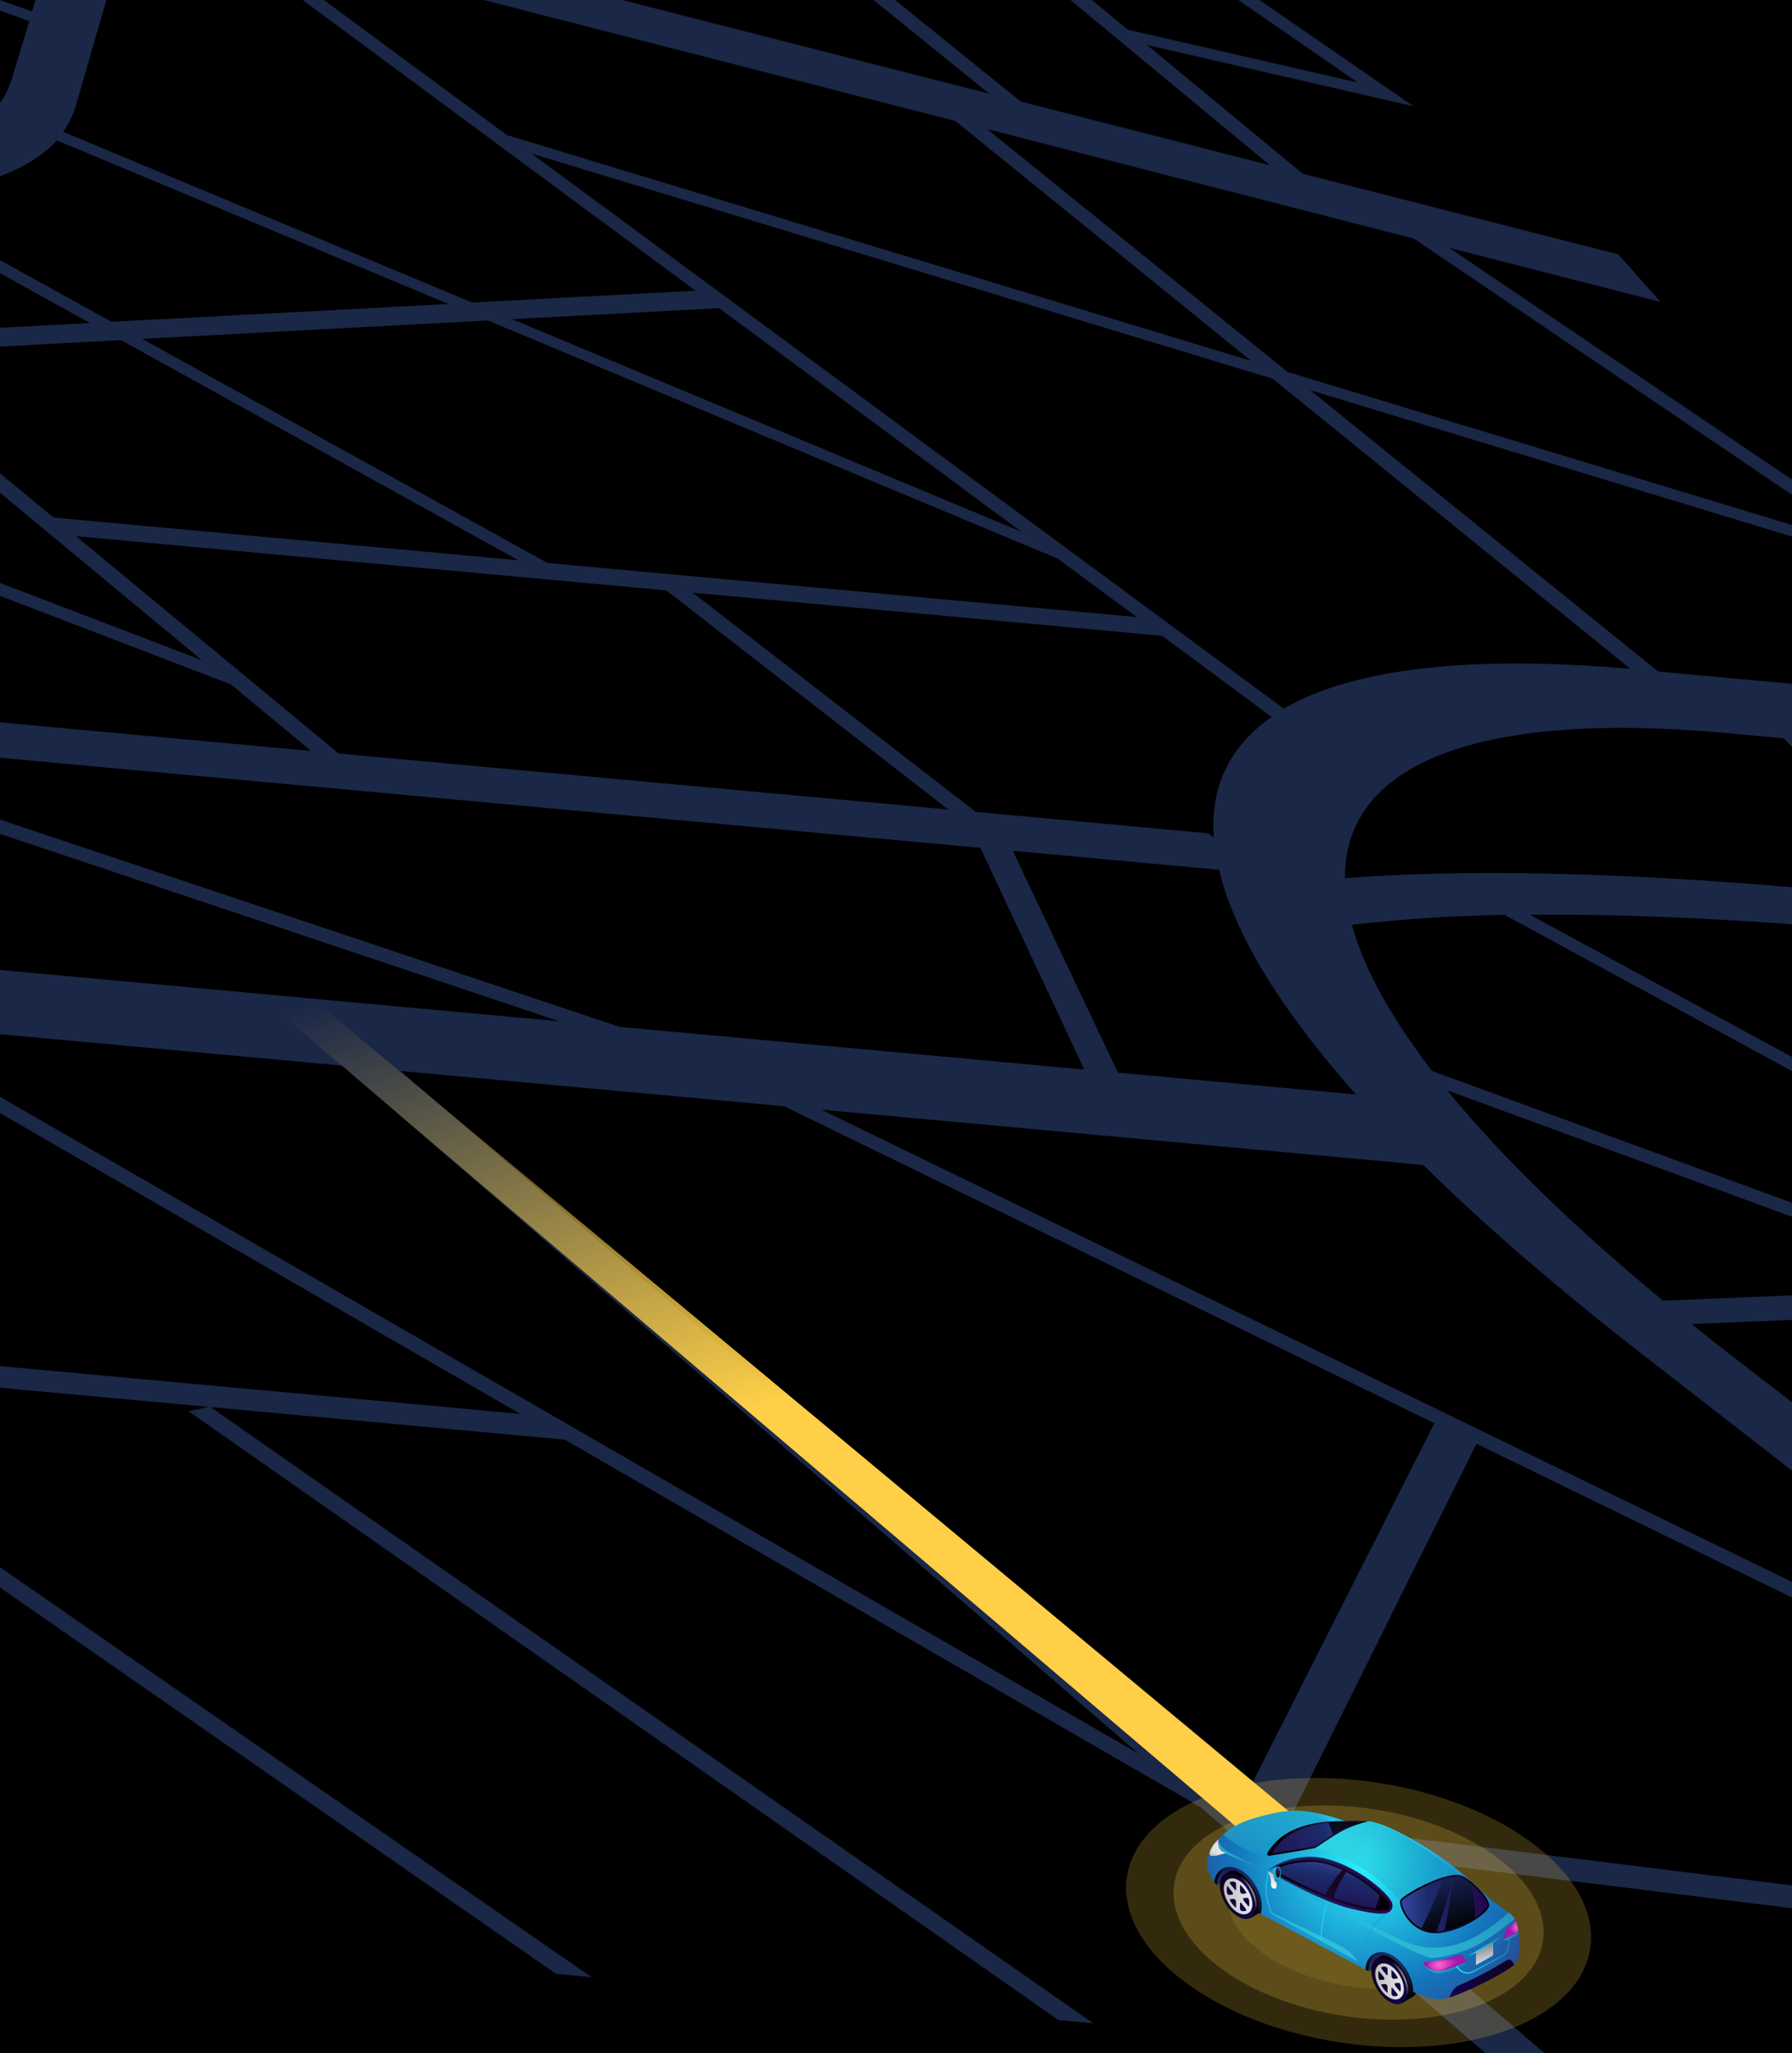 <svg width="398" height="456" viewBox="0 0 398 456" fill="none" xmlns="http://www.w3.org/2000/svg">
<g clip-path="url(#clip0_330_395)">
<rect width="398" height="456" fill="black"/>
<rect y="1" width="398" height="456" fill="black"/>
<g style="mix-blend-mode:lighten">
<path d="M207.084 -110.398L190.945 -111.881L233.59 -84.729L215.473 -105.077L207.037 -110.403L207.084 -110.398ZM243.179 -43.598L278.312 -34.547L275.872 -37.287L240.814 -46.303L243.226 -43.594L243.179 -43.598ZM52.287 -120.891L116.138 -103.746L102.063 -82.654L38.163 -118.401L34.356 -118.186L100.89 -80.896L97.703 -76.129L-50.455 -123.972L-50.118 -121.934L96.582 -74.508L91.3 -66.627L-351.65 -178.867L-348.014 -171.269L-137.814 -117.782L-121.863 -89.323L-189.321 -105.98L-172.434 -79.3L-340.451 -122.213L-338.802 -118.895C-345.419 -125.694 -352.403 -132.073 -359.21 -137.815L-230.983 -110.599L-258.186 -141.788L-263.751 -142.865L-239.199 -114.605L-362.78 -140.8C-381.508 -156.172 -397.862 -166.437 -398.958 -167.132L-410.182 -166.071C-409.392 -165.575 -366.518 -138.458 -342.012 -106.443C-306.936 -60.653 -323.911 -27.588 -396.738 -10.395C-492.088 12.104 -584.672 37.515 -619.282 90.554C-639.365 121.299 -639.494 159.275 -617.972 207.805C-597.117 254.805 -555.938 311.501 -489.946 382.009L-467.606 384.062C-523.253 325.612 -561.844 276.361 -585.124 234.595L-530.789 239.587L-354.201 394.482L-346.534 395.187L-523.736 240.235L-400.014 251.604L-289.5 400.427L-282.117 401.106L-393.246 252.226L-334.366 257.636L-200.092 408.643L-185.373 409.995L-274.72 310.376L-230.097 192.682L-191.441 219.553C-218.987 241.329 -209.515 284.965 -156.125 341.172L-81.671 419.524L-57.154 421.777L-132.696 343.325C-150.581 324.751 -163.057 307.663 -170.531 292.532L-73.597 301.439L123.507 438.377L131.364 439.099L-66.308 302.109L46.386 312.464L41.833 313.403L235.066 448.628L242.781 449.337L46.765 312.499L125.428 319.727L266.717 401.394L331.668 457.505L346.388 458.857L289.97 410.428L546.689 442.213L597.808 481.959L622.325 484.212L534.181 416.304L560.37 420.972L651.062 459.379L727.272 469.661L722.147 463.904L646.011 453.658L574.856 423.575L707.292 447.219L702.413 441.74L662.219 434.57L578.062 341.561L617.648 346.584L613.208 341.597L566.039 335.623L653.819 433.092L608.575 425.034L525.202 349.452L425.197 292.042L521.472 288.056L576.666 300.505L572.692 296.041L534.797 287.5L564.004 286.283L559.399 281.111L488.794 284.008L339.803 203.159C357.805 202.976 377.597 203.777 398.654 205.317L558.824 280.465L554.329 275.416L405.786 205.859C435.985 208.295 468.703 212.29 502.555 217.266L495.018 208.801C487.243 207.634 479.543 206.503 472.115 205.481C460.018 203.804 448.417 202.342 437.19 201.056L402.753 164.624L460.402 169.921L448.452 156.5L368.274 149.132L291.011 86.662L421.592 126.332L412.932 116.604L321.876 55.042L368.832 67.073L359.404 56.484L289.377 38.602L254.723 9.979L313.978 23.621L253.145 -18.346L304.444 -5.294L296.002 -14.776L264.083 -22.853L204.949 -79.899L248.422 -68.216L246.12 -70.802L50.913 -123.166L52.456 -120.847L52.287 -120.891ZM123.42 -29.136L173.973 -16.237L219.689 20.808L73.686 -16.464L66.706 -29.429L136.678 -13.22L123.42 -29.136V-29.136ZM6.522 4.697L2.529 17.784C-2.001 32.659 -25.57 39.086 -63.813 35.572L-116.113 30.767L-165.816 -23.349L-77.488 -6.047L-115.045 -38.272L6.448 4.662L6.522 4.697ZM-119.477 -42.127L-146.156 -65.014L15.088 -23.657L7.13 2.548L-119.552 -42.162L-119.477 -42.127ZM-188.971 59.884L-36.327 118.427L-32.505 157.473L-85.61 152.594L-188.943 59.915L-188.971 59.884ZM-91.791 151.998L-148.919 146.748L-195.941 103.111L-138.003 110.441L-91.865 151.963L-91.791 151.998ZM-28.624 121.368L51.277 152L69.086 166.78L-24.818 158.152L-28.624 121.368ZM44.772 146.598L-28.872 118.406L-32.573 82.423L44.819 146.602L44.772 146.598ZM-77.685 40.883L-54.682 42.997C-45.736 43.819 -37.608 44.114 -30.195 43.947L19.968 71.734L-36.737 74.72L-77.61 40.919L-77.685 40.883ZM16.879 119.077L147.985 131.124L210.605 179.784L75.239 167.346L16.879 119.077V119.077ZM11.896 114.944L-31.966 78.663L26.872 75.534L115.124 124.43L11.943 114.949L11.896 114.944ZM-25.355 43.77C-6.944 42.776 6.009 38.483 12.629 31.177L99.613 67.52L24.773 71.469L-25.308 43.774L-25.355 43.77ZM-83.27 40.37L-40.416 75.908L-36.555 115.439L-194.28 55.043L-225.195 27.301L-83.25 40.344L-83.27 40.37ZM-142.466 106.357L-252.064 92.499L-330.356 17.695L-230.867 26.836L-142.485 106.383L-142.466 106.357ZM-258.247 91.704L-374.577 76.973L-415.37 44.14L-288.537 62.663L-258.275 91.674L-258.247 91.704ZM-369.425 81.149L-254.022 95.767L-206.378 141.469L-430.773 120.85L-366.156 83.796L-369.425 81.149V81.149ZM-247.819 96.535L-202.077 102.321L-155.005 146.161L-200.205 142.007L-247.846 96.504L-247.819 96.535ZM-69.499 161.904L124.24 226.824L-63 209.619L-184.418 151.344L-69.499 161.904V161.904ZM-56.578 163.091L217.751 188.298L240.816 237.536L137.635 228.055L-56.578 163.091V163.091ZM224.993 188.964L270.762 193.169C274.083 207.296 284.354 224.153 301.162 243.081L248.294 238.223L224.945 188.959L224.993 188.964ZM316.092 258.726C329.375 271.79 345.362 285.696 364.128 300.281L482.97 392.661L182.43 246.445L316.14 258.731L316.092 258.726ZM268.321 185.059L216.73 180.319L153.874 131.636L258.096 141.213L282.43 159.221C274.584 164.662 270.206 171.948 269.553 181.074C269.459 182.676 269.467 184.345 269.597 186.052L268.301 185.085L268.321 185.059ZM121.534 124.99L31.582 75.26L108.345 71.177L234.928 124.075L252.478 137.051L121.608 125.025L121.534 124.99ZM113.731 70.88L159.705 68.434L226.801 118.071L113.731 70.88ZM104.877 67.184L14.016 29.27C15.256 27.49 16.197 25.569 16.839 23.509L29.405 -20.024L45.857 -15.799L154.475 64.562L104.877 67.184V67.184ZM53.019 -13.954L212.182 26.873L277.86 80.139L112.566 29.987L53.019 -13.954V-13.954ZM51.097 -69.756L93.519 -58.961L114.501 -33.686L72.946 -44.288L51.144 -69.752L51.097 -69.756ZM44.734 -71.386L66.366 -45.967L20.387 -57.682L-4.484 -83.908L44.687 -71.391L44.734 -71.386ZM-131.676 -116.257L-82.458 -103.735L-61.221 -74.367L-115.583 -87.785L-131.649 -116.226L-131.676 -116.257ZM-114.152 -85.251L-53.022 -70.137L-76.34 -102.184L-10.772 -85.503L16.695 -56.41L116.786 -30.876L127.719 -17.717L58.737 -33.694L67.025 -18.235L-12.122 -38.453L-12.496 -39.703L-105.391 -69.748L-114.16 -85.308L-114.152 -85.251ZM-181.543 -101.93L-120.338 -86.781L-110.482 -69.17L-28.105 -42.494L-166.126 -77.731L-181.516 -101.899L-181.543 -101.93ZM-152.762 -66.724L-87.685 -10.715L-236.236 -39.769L-259.041 -93.986L-152.762 -66.724ZM-325.043 -103.442C-327.597 -106.701 -330.325 -109.863 -333.141 -112.977L-265.112 -95.533L-242.452 -40.99L-305.749 -53.364C-303.986 -68.126 -310.564 -84.983 -325.015 -103.411L-325.043 -103.442ZM-307.093 -47.015C-306.745 -48.283 -306.518 -49.591 -306.264 -50.868L-171.889 -24.557L-145.972 3.772L-325.517 -22.704C-315.93 -29.85 -309.767 -37.961 -307.093 -47.015ZM-380.283 -0.065C-358.36 -5.314 -341.245 -12.108 -328.991 -20.31L-142.91 7.162L-121.793 30.245L-399.814 4.698C-393.337 3.089 -386.834 1.51 -380.283 -0.065V-0.065ZM-418.825 9.509L-336.09 17.111L-292.673 58.75L-420.432 40.114L-448.499 17.523C-438.782 14.77 -428.84 12.122 -418.825 9.509V9.509ZM-456.041 19.741L-387.369 75.346L-546.727 55.191C-521.237 41.111 -489.992 29.737 -456.014 19.772L-456.041 19.741ZM-587.733 229.663C-613.615 181.41 -618.648 143.299 -605.519 112.65L-537.931 118.861L-468.602 240.609L-587.686 229.667L-587.733 229.663ZM-338.869 252.53L-461.786 241.236L-531.636 119.439L-450.606 126.885L-338.869 252.53ZM-601.806 105.106C-600.895 103.493 -600.011 101.85 -599.025 100.273C-588.559 83.767 -572.297 69.913 -551.926 57.992L-384.219 79.225L-453.878 118.67L-601.834 105.075L-601.806 105.106ZM-281.701 302.583L-438.252 128.02L-305.584 140.21L-237.327 187.636L-281.701 302.583V302.583ZM-299.005 140.815L-192.843 150.57L-71.709 208.819L-109.573 205.339C-145.781 202.012 -172.454 206.515 -188.544 217.388L-299.053 140.811L-299.005 140.815ZM-172.824 287.517C-182.401 265.24 -180.514 247.493 -167.987 235.84L-81.523 295.906L-172.776 287.521L-172.824 287.517ZM-74.281 296.572L-165.227 233.522C-151.237 222.681 -126.781 218.032 -92.703 221.163L-36.048 226.369L115.562 314.016L-74.234 296.576L-74.281 296.572ZM-28.712 227.043L76.031 236.668L252.882 389.467L-28.665 227.048L-28.712 227.043ZM276.621 398.997L88.952 237.855L174.148 245.683L318.568 316.078L276.621 398.997ZM286.016 404.863L327.932 320.641L495.051 402.081L538.858 436.152L286.016 404.863ZM518.573 349.182L600.309 423.511L526.385 410.33L386.184 302.307C382.569 299.516 379.076 296.764 375.705 294.052L419.587 292.233L518.573 349.182V349.182ZM369.344 288.86C348.867 271.913 332.931 256.26 321.405 242.142L440.834 285.932L369.344 288.86ZM483.137 284.195L448.509 285.62L318.061 237.85C308.789 225.777 302.856 214.915 300.255 205.405C310.66 204.156 322.112 203.399 334.494 203.152L334.273 203.245L483.157 284.168L483.137 284.195ZM383.719 162.819L396.167 163.962L430.324 200.228C376.347 194.222 332.372 192.471 298.711 195.031C298.539 169.944 327.49 157.652 383.766 162.823L383.719 162.819ZM362.141 148.54C326.571 145.442 300.405 148.464 285.135 157.378L118.062 34.11L282.658 84.113L362.094 148.536L362.141 148.54ZM314.009 52.991L415.885 122.02L285.969 82.609L219.27 28.683L314.056 52.995L314.009 52.991ZM282.018 36.682L226.722 22.556L176.708 -17.851L120.931 -32.078L99.826 -57.392L198.818 -32.213L281.991 36.651L282.018 36.682ZM301.524 18.321L250.493 6.594L205.641 -30.456L245.692 -20.275L301.497 18.291L301.524 18.321ZM257.09 -24.654L98.502 -64.835L112.886 -86.606L217.764 -62.723L257.117 -24.623L257.09 -24.654ZM198.11 -81.771L214.871 -65.533L114.024 -88.451L122.941 -101.962L198.063 -81.775L198.11 -81.771ZM-517.365 -72.272L-516.607 -72.202L-516.909 -72.541C-506.727 -79.067 -499.582 -86.466 -495.615 -94.751C-488.292 -109.907 -491.519 -127.784 -504.591 -147.64C-525.934 -179.958 -566.222 -206.611 -567.884 -207.697L-573.551 -207.228L-579.17 -206.755C-578.503 -206.298 -540.173 -180.673 -520.871 -150.549C-517.522 -145.323 -514.925 -140.308 -513.026 -135.441L-551.79 -139.003L-566.479 -173.367L-571.979 -174.664L-557.091 -139.49L-587.761 -142.309L-621.549 -175.572L-626.369 -175.959L-592.778 -142.77L-690.232 -151.724C-691.558 -153.994 -693.297 -156.387 -695.49 -158.85L-721.662 -188.05L-731.412 -188.946L-705.429 -159.763C-688.566 -140.774 -702.226 -127.416 -736.352 -130.552L-760.254 -132.748L-808.557 -203.694L-813.604 -204.384L-787.206 -165.412L-885.749 -174.467L-912.044 -209.614L-928.231 -211.101L-902.409 -175.997L-964.412 -181.695L-977.387 -211.35L-982.449 -212.154L-969.429 -182.156L-1023.05 -187.083C-1023.23 -187.382 -1023.39 -187.708 -1023.57 -188.007L-1047.73 -225.785L-1057.39 -226.672L-1033.56 -188.925C-1033.38 -188.626 -1033.22 -188.3 -1033.04 -188.001L-1126.71 -196.608L-1145.9 -231.103L-1150.78 -231.551L-1130.25 -194.332L-1031.66 -185.273C-1024.42 -168.95 -1041.11 -158.019 -1072.26 -160.4L-1109.27 -163.207L-1203.68 -204.67L-1228.97 -255.921L-1244.88 -257.382L-1219.77 -205.074L-1290.35 -217.466L-1295.12 -245.718L-1300.08 -246.513L-1295.47 -218.39L-1377.41 -232.759L-1375.8 -247.846L-1380.75 -248.866L-1384.82 -212.043L-1450.58 -219.33L-1448.01 -216.436L-1395.79 -210.649L-1432.28 -198.766L-1429.7 -195.873L-1387.34 -209.703L-1385.16 -209.503L-1389.93 -166.186L-1405.5 -168.691L-1402.57 -165.397L-1390.24 -163.417L-1391.44 -152.899L-1386.5 -147.358L-1380.2 -206.559L-1285.02 -154.964L-1280.61 -128.187L-1377.35 -137.076L-1374.45 -133.813L-1334.17 -130.112L-1345.23 -100.998L-1340.87 -96.103L-1328.58 -128.864L-1331.91 -129.877L-1243.88 -121.787L-1272.71 -19.544L-1267.77 -14.004L-1238.09 -121.283L-1176.89 -115.66L-1133.74 -25.713C-1126.04 -9.685 -1140.68 1.688 -1166.52 -0.686L-1263.93 -9.637L-1252.14 3.6L-1182.99 9.954L-1140.21 109.111L-1159.81 107.31L-1155.7 111.928L-1008.59 125.445C-996.834 148.119 -984.419 172.07 -972.307 195.484L-1091.01 184.577L-1086.46 189.687L-969.746 200.412C-961.796 215.783 -953.998 230.887 -946.61 245.19L-1045.1 236.139L-1035.4 247.037L-1018.41 248.598L-1001.01 285.67L-986.424 302.047L-1011.45 249.237L-941.214 255.691C-916.864 302.955 -898.204 339.436 -896.003 344.641L-895.861 344.654C-895.926 343.8 -895.269 342.928 -893.423 343.097L-892.453 344.967L-888.62 345.319C-889.567 343.084 -891.735 338.843 -895.961 330.484C-899.585 323.339 -904.509 313.757 -910.535 302.01L-783.121 313.718C-774.551 327.931 -764.915 342.61 -754.362 357.684L-731.596 359.776C-936.239 68.525 -715.534 -20.921 -574.918 -51.104C-550.106 -56.428 -530.882 -63.536 -517.101 -72.219L-517.365 -72.272ZM-512.153 -132.704C-505.68 -113.426 -511.058 -97.159 -528.843 -84.237L-584.853 -139.384L-512.153 -132.704ZM-589.87 -139.845L-531.683 -82.35C-536.437 -79.197 -541.992 -76.259 -548.299 -73.531L-661.48 -101.908L-639.094 -144.369L-589.87 -139.845V-139.845ZM-785.414 -162.619L-765.48 -133.2L-805.664 -136.892L-820.534 -165.846L-785.414 -162.619V-162.619ZM-872.555 -156.719L-883.72 -171.652L-825.598 -166.311L-810.87 -137.371L-863.786 -142.233C-865.967 -146.928 -868.865 -151.745 -872.555 -156.719V-156.719ZM-861.47 -136.509L-731.358 -124.553C-697.612 -121.452 -681.176 -132.181 -688.792 -148.935L-645.484 -144.956L-677.255 -85.409L-860.474 -112.985C-858.288 -120.049 -858.552 -127.959 -861.47 -136.509V-136.509ZM-1024.02 -32.703L-1041.46 -63.617L-910.813 -39.345L-928.222 -23.901L-1023.97 -32.699L-1024.02 -32.703ZM-931.729 -20.859L-935.208 -17.787L-918.171 9.5L-1004.74 1.545L-1022.08 -29.162L-931.776 -20.863L-931.729 -20.859ZM-1043.43 -67.048L-1054.66 -86.933L-967.522 -78.926C-955.453 -77.817 -944.238 -77.521 -934.005 -77.938L-873.611 -72.388L-908.016 -41.914L-1043.48 -67.052L-1043.43 -67.048ZM-900.181 -98.375C-913.631 -91.809 -932.908 -88.323 -956.965 -88.838L-984.472 -131.643L-970.802 -133.129L-971.21 -132.855L-900.208 -98.405L-900.181 -98.375ZM-966.721 -133.574L-944.547 -136.002L-947.525 -142.861L-878.848 -136.551C-875.362 -121.165 -882.088 -108.414 -897.229 -99.941L-966.721 -133.574ZM-962.353 -89.276L-957.856 -88.863C-963.16 -89.011 -968.573 -89.283 -974.3 -89.809L-1072.98 -98.877L-1087.01 -120.488L-989.058 -131.132L-962.353 -89.276ZM-916.62 -79.45C-887.01 -83.484 -867.899 -94.673 -861.468 -110.391L-678.674 -82.854L-691.515 -58.765L-916.62 -79.45V-79.45ZM-963.358 -178.998L-900.455 -173.218L-889.479 -158.303C-884.64 -151.696 -881.358 -145.374 -879.593 -139.389L-948.791 -145.748L-963.358 -178.998ZM-1068.67 -154.559C-1049.9 -153.144 -1034.85 -155.917 -1026.39 -162.318C-1019.1 -167.895 -1017.51 -175.635 -1021.67 -184.356L-968.422 -179.463L-950.767 -138.693L-1037.55 -129.312L-1078.19 -155.292L-1068.72 -154.563L-1068.67 -154.559ZM-1084.14 -155.725L-1042.13 -128.801L-1093.82 -123.206L-1088.27 -114.584L-1117.38 -117.258L-1139.94 -159.977L-1084.14 -155.725V-155.725ZM-1086.22 -111.399L-1078.47 -99.381L-1155.34 -106.444L-1161.19 -118.288L-1086.27 -111.403L-1086.22 -111.399ZM-1202.08 -201.159L-1117.21 -163.823L-1186.28 -169.068L-1202.12 -201.163L-1202.08 -201.159ZM-1145.07 -160.363L-1122.73 -117.75L-1162.72 -121.425L-1183.4 -163.291L-1145.07 -160.363V-160.363ZM-1290.1 -214.9L-1218.64 -202.342L-1214.24 -193.147L-1287.81 -201.292L-1290.1 -214.9ZM-1377.83 -230.311L-1295.2 -215.793L-1292.91 -201.845L-1379.83 -211.472L-1377.81 -230.28L-1377.83 -230.311ZM-1378.47 -208.718L-1292.44 -199.174L-1285.78 -158.594L-1378.47 -208.718V-208.718ZM-1237.44 -124.22L-1236.91 -126.206L-1242.38 -127.811L-1243.22 -124.751L-1275.35 -127.704L-1287.34 -198.62L-1212.89 -190.366L-1178.56 -118.81L-1237.49 -124.225L-1237.44 -124.22ZM-1150.01 -95.722L-1060.13 -87.463L-1029.73 -33.256L-1123.44 -41.867L-1150.01 -95.722ZM-1114.57 -23.952L-1121.67 -38.312L-1027.72 -29.679L-1010.51 1.015L-1111.85 -8.297C-1110.96 -12.964 -1111.77 -18.267 -1114.59 -23.925L-1114.57 -23.952ZM-1133.92 109.689L-1177.12 10.494L-1160.94 11.981C-1135.43 14.325 -1117.74 7.245 -1112.87 -4.858L-915.786 13.252L-887.932 57.813L-1051.7 42.766L-1050.64 44.785C-1039.93 65.299 -1026.09 91.982 -1011.05 120.979L-1133.96 109.685L-1133.92 109.689ZM-973.628 180.919C-1006.73 117.532 -1037.66 58.584 -1043.55 47.33L-979.887 53.18L-911.914 201.034L-965.729 196.089C-968.318 191.131 -970.969 186.054 -973.656 180.889L-973.628 180.919ZM-786.569 308.087L-913.558 296.419C-914.554 294.518 -915.504 292.622 -916.536 290.633C-921.799 280.427 -927.767 268.94 -934.276 256.357L-808.093 267.952C-801.835 280.935 -794.661 294.314 -786.542 308.118L-786.569 308.087ZM-813.015 257.494L-939.814 245.842C-946.993 232.068 -954.749 217.109 -963.139 201.047L-829.856 213.294C-825.549 227.455 -819.903 242.191 -813.015 257.494ZM-831.207 208.506L-905.138 201.713L-973.727 53.802L-885.361 61.922L-840.29 134.069C-841.795 156.882 -838.858 181.658 -831.207 208.506V208.506ZM-839.54 125.687L-879.255 62.483L-820.66 67.867C-830.7 85.486 -837.018 104.748 -839.492 125.691L-839.54 125.687ZM-818.585 64.242L-881.819 58.431L-909.863 13.853L-785.903 25.243C-798.715 36.87 -809.835 49.811 -818.585 64.242ZM-782.305 22.012L-912.18 10.078L-928.414 -15.721L-923.56 -20.08L-746.402 -3.802C-759.229 3.951 -771.391 12.501 -782.305 22.012V22.012ZM-741.428 -6.708L-920.101 -23.126L-866.421 -71.049L-868.046 -71.849L-801.026 -65.69L-733.475 -11.15C-736.137 -9.699 -738.82 -8.221 -741.428 -6.708ZM-730.309 -12.866L-795.326 -65.195L-633.124 -50.291C-665.433 -41.332 -699.411 -29.219 -730.309 -12.866ZM-624.657 -52.594L-684.483 -58.091L-662.586 -99.635L-551.985 -71.863C-562.561 -67.634 -575.055 -63.949 -589.685 -60.856C-600.832 -58.488 -612.581 -55.724 -624.63 -52.563L-624.657 -52.594Z" fill="#1A2747"/>
</g>
<path d="M51.002 215.5L56.997 211.5L286.5 402.499L275.505 406.509L51.002 215.5Z" fill="url(#paint0_linear_330_395)"/>
<g style="mix-blend-mode:screen">
<circle cx="42.194" cy="42.194" r="42.194" transform="matrix(0.937 -0.348 0.787 0.617 229 413.406)" fill="#FFD647" fill-opacity="0.2"/>
<circle cx="33.587" cy="33.587" r="33.587" transform="matrix(0.937 -0.348 0.787 0.617 243.832 415.725)" fill="#FFD647" fill-opacity="0.2"/>
<circle cx="23.941" cy="23.941" r="23.941" transform="matrix(0.937 -0.348 0.787 0.617 260.721 418.316)" fill="#FFD647" fill-opacity="0.1"/>
<circle cx="13.134" cy="13.134" r="13.134" transform="matrix(0.937 -0.348 0.787 0.617 279.333 421.214)" fill="#FFD647" fill-opacity="0.24"/>
</g>
<g filter="url(#filter0_d_330_395)">
<path d="M303.931 429.767L311.067 426.325L303.525 423.761L303.931 429.767Z" fill="url(#paint1_linear_330_395)"/>
<path d="M270.197 410.679L277.333 407.237L269.786 404.673L270.197 410.679Z" fill="url(#paint2_linear_330_395)"/>
<path d="M281.263 414.049C281.263 415.291 280.837 416.167 280.138 416.593C280.117 416.608 277.943 417.865 277.918 417.875C277.193 418.281 277.659 417.363 276.559 416.73C274.35 415.453 272.555 412.361 272.555 409.822C272.555 408.565 271.395 408.555 272.104 408.139C272.125 408.129 274.441 406.847 274.461 406.837C275.181 406.446 276.169 406.517 277.254 407.146C279.463 408.423 281.258 411.515 281.258 414.054L281.263 414.049Z" fill="url(#paint3_linear_330_395)"/>
<path d="M278.944 415.366C278.944 417.905 277.15 418.924 274.94 417.647C272.73 416.37 270.936 413.278 270.936 410.739C270.936 408.2 272.73 407.181 274.94 408.458C277.15 409.735 278.944 412.827 278.944 415.366Z" fill="url(#paint4_linear_330_395)"/>
<path style="mix-blend-mode:screen" d="M275.136 408.366C274.077 407.753 273.114 407.672 272.399 408.032C273.068 407.844 273.894 407.986 274.791 408.503C277.001 409.78 278.795 412.872 278.795 415.411C278.795 416.734 278.309 417.641 277.533 418.032C278.512 417.758 279.145 416.785 279.145 415.28C279.145 412.74 277.351 409.649 275.141 408.371L275.136 408.366Z" fill="url(#paint5_radial_330_395)"/>
<path style="mix-blend-mode:multiply" d="M275.067 409.583C273.364 408.6 271.985 409.385 271.985 411.342C271.985 413.298 273.364 415.675 275.067 416.658C276.77 417.642 278.148 416.856 278.148 414.9C278.148 412.943 276.77 410.566 275.067 409.583ZM276.242 413.481L277.2 413.399C277.342 413.389 277.53 413.577 277.57 413.785C277.631 414.068 277.662 414.347 277.662 414.621C277.662 414.895 277.631 415.138 277.57 415.351C277.525 415.508 277.342 415.488 277.2 415.31L276.242 414.124C276.161 414.023 276.111 413.891 276.111 413.785C276.111 413.764 276.111 413.749 276.111 413.729C276.111 413.709 276.111 413.688 276.111 413.673C276.111 413.562 276.156 413.491 276.242 413.481V413.481ZM276.851 412.512L275.893 412.594C275.812 412.599 275.71 412.543 275.629 412.436C275.604 412.401 275.573 412.365 275.543 412.33C275.457 412.229 275.406 412.097 275.406 411.985V410.723C275.406 410.531 275.563 410.485 275.725 410.627C276.177 411.027 276.582 411.534 276.901 412.087C277.018 412.289 276.987 412.497 276.846 412.512H276.851ZM274.717 410.323V411.585C274.717 411.696 274.666 411.767 274.58 411.772C274.55 411.772 274.524 411.772 274.494 411.778C274.413 411.793 274.311 411.732 274.23 411.631L273.272 410.445C273.13 410.267 273.1 410.024 273.217 409.958C273.536 409.77 273.941 409.73 274.392 409.857C274.555 409.902 274.712 410.13 274.712 410.323H274.717ZM272.928 410.931L273.886 412.117C273.967 412.218 274.017 412.35 274.017 412.457C274.017 412.477 274.017 412.492 274.017 412.512C274.017 412.533 274.017 412.553 274.017 412.568C274.017 412.68 273.972 412.751 273.886 412.761L272.928 412.842C272.786 412.852 272.598 412.665 272.558 412.457C272.497 412.173 272.466 411.894 272.466 411.62C272.466 411.347 272.497 411.103 272.558 410.891C272.603 410.733 272.786 410.754 272.928 410.931V410.931ZM273.272 413.729L274.23 413.648C274.311 413.643 274.413 413.698 274.494 413.805C274.519 413.84 274.55 413.876 274.58 413.911C274.666 414.013 274.717 414.144 274.717 414.256V415.518C274.717 415.711 274.56 415.756 274.398 415.614C273.946 415.214 273.541 414.707 273.222 414.155C273.105 413.952 273.136 413.744 273.277 413.729H273.272ZM275.406 415.918V414.656C275.406 414.545 275.457 414.474 275.543 414.469C275.573 414.469 275.599 414.469 275.629 414.464C275.71 414.449 275.812 414.509 275.893 414.611L276.851 415.797C276.993 415.974 277.023 416.217 276.906 416.283C276.587 416.471 276.182 416.511 275.73 416.385C275.568 416.339 275.411 416.111 275.411 415.918H275.406Z" fill="url(#paint6_linear_330_395)"/>
<path d="M274.873 409.66C273.17 408.677 271.792 409.462 271.792 411.419C271.792 413.375 273.17 415.752 274.873 416.736C276.576 417.719 277.955 416.933 277.955 414.977C277.955 413.02 276.576 410.643 274.873 409.66V409.66ZM276.049 413.558L277.007 413.477C277.149 413.466 277.337 413.654 277.377 413.862C277.438 414.146 277.468 414.424 277.468 414.698C277.468 414.972 277.438 415.215 277.377 415.428C277.331 415.585 277.149 415.565 277.007 415.387L276.049 414.201C275.968 414.1 275.917 413.968 275.917 413.862C275.917 413.841 275.917 413.826 275.917 413.806C275.917 413.786 275.917 413.765 275.917 413.75C275.917 413.639 275.963 413.568 276.049 413.558V413.558ZM276.657 412.59L275.699 412.671C275.618 412.676 275.517 412.62 275.436 412.514C275.411 412.478 275.38 412.443 275.35 412.407C275.264 412.306 275.213 412.174 275.213 412.062V410.8C275.213 410.608 275.37 410.562 275.532 410.704C275.983 411.105 276.389 411.611 276.708 412.164C276.825 412.367 276.794 412.574 276.652 412.59H276.657ZM274.524 410.4V411.662C274.524 411.774 274.473 411.845 274.387 411.85C274.356 411.85 274.331 411.85 274.301 411.855C274.219 411.87 274.118 411.809 274.037 411.708L273.079 410.522C272.937 410.344 272.907 410.101 273.023 410.035C273.343 409.848 273.748 409.807 274.199 409.934C274.361 409.979 274.519 410.207 274.519 410.4H274.524ZM272.734 411.008L273.692 412.194C273.773 412.296 273.824 412.427 273.824 412.534C273.824 412.554 273.824 412.569 273.824 412.59C273.824 412.61 273.824 412.63 273.824 412.645C273.824 412.757 273.779 412.828 273.692 412.838L272.734 412.919C272.593 412.929 272.405 412.742 272.364 412.534C272.304 412.25 272.273 411.971 272.273 411.698C272.273 411.424 272.304 411.181 272.364 410.968C272.41 410.811 272.593 410.831 272.734 411.008V411.008ZM273.079 413.806L274.037 413.725C274.118 413.72 274.219 413.776 274.301 413.882C274.326 413.918 274.356 413.953 274.387 413.988C274.473 414.09 274.524 414.222 274.524 414.333V415.595C274.524 415.788 274.366 415.833 274.204 415.691C273.753 415.291 273.348 414.784 273.028 414.232C272.912 414.029 272.942 413.821 273.084 413.806H273.079ZM275.213 415.996V414.734C275.213 414.622 275.264 414.551 275.35 414.546C275.38 414.546 275.405 414.546 275.436 414.541C275.517 414.526 275.618 414.587 275.699 414.688L276.657 415.874C276.799 416.051 276.83 416.295 276.713 416.36C276.394 416.548 275.988 416.589 275.537 416.462C275.375 416.416 275.218 416.188 275.218 415.996H275.213Z" fill="url(#paint7_linear_330_395)"/>
<path d="M314.898 432.949C314.898 434.191 314.472 435.068 313.773 435.493C313.752 435.509 311.578 436.766 311.553 436.776C310.828 437.181 311.294 436.264 310.194 435.63C307.985 434.353 306.19 431.261 306.19 428.722C306.19 427.465 305.03 427.455 305.739 427.039C305.76 427.029 308.076 425.747 308.096 425.737C308.816 425.347 309.804 425.418 310.889 426.046C313.098 427.323 314.893 430.415 314.893 432.954L314.898 432.949Z" fill="url(#paint8_linear_330_395)"/>
<path d="M311.427 436.83C312.98 435.921 312.964 433.003 311.391 430.311C309.817 427.618 307.281 426.173 305.728 427.081C304.174 427.989 304.19 430.908 305.764 433.6C307.337 436.292 309.873 437.738 311.427 436.83Z" fill="url(#paint9_linear_330_395)"/>
<path style="mix-blend-mode:screen" d="M308.771 427.262C307.712 426.649 306.749 426.567 306.034 426.927C306.703 426.74 307.529 426.882 308.426 427.399C310.636 428.676 312.43 431.768 312.43 434.307C312.43 435.63 311.944 436.537 311.168 436.927C312.146 436.653 312.78 435.68 312.78 434.175C312.78 431.636 310.986 428.544 308.776 427.267L308.771 427.262Z" fill="url(#paint10_radial_330_395)"/>
<path style="mix-blend-mode:multiply" d="M308.711 428.477C307.008 427.494 305.629 428.28 305.629 430.236C305.629 432.193 307.008 434.57 308.711 435.553C310.414 436.536 311.792 435.751 311.792 433.794C311.792 431.838 310.414 429.461 308.711 428.477ZM309.887 432.375L310.844 432.294C310.986 432.284 311.174 432.471 311.214 432.679C311.275 432.963 311.306 433.242 311.306 433.515C311.306 433.789 311.275 434.032 311.214 434.245C311.169 434.402 310.986 434.382 310.844 434.205L309.887 433.019C309.805 432.917 309.755 432.786 309.755 432.679C309.755 432.659 309.755 432.644 309.755 432.623C309.755 432.603 309.755 432.583 309.755 432.568C309.755 432.456 309.8 432.385 309.887 432.375V432.375ZM310.495 431.407L309.537 431.488C309.456 431.493 309.354 431.437 309.273 431.331C309.248 431.295 309.218 431.26 309.187 431.225C309.101 431.123 309.05 430.991 309.05 430.88V429.618C309.05 429.425 309.207 429.38 309.37 429.522C309.821 429.922 310.226 430.429 310.545 430.981C310.662 431.184 310.632 431.392 310.49 431.407H310.495ZM308.361 429.217V430.479C308.361 430.591 308.31 430.662 308.224 430.667C308.194 430.667 308.168 430.667 308.138 430.672C308.057 430.687 307.956 430.626 307.874 430.525L306.917 429.339C306.775 429.162 306.744 428.918 306.861 428.853C307.18 428.665 307.586 428.624 308.037 428.751C308.199 428.797 308.356 429.025 308.356 429.217H308.361ZM306.572 429.826L307.53 431.012C307.611 431.113 307.662 431.245 307.662 431.351C307.662 431.372 307.662 431.387 307.662 431.407C307.662 431.427 307.662 431.448 307.662 431.463C307.662 431.574 307.616 431.645 307.53 431.655L306.572 431.736C306.43 431.747 306.242 431.559 306.202 431.351C306.141 431.067 306.111 430.789 306.111 430.515C306.111 430.241 306.141 429.998 306.202 429.785C306.247 429.628 306.43 429.648 306.572 429.826V429.826ZM306.917 432.623L307.874 432.542C307.956 432.537 308.057 432.593 308.138 432.699C308.163 432.735 308.194 432.77 308.224 432.806C308.31 432.907 308.361 433.039 308.361 433.15V434.413C308.361 434.605 308.204 434.651 308.042 434.509C307.591 434.108 307.185 433.602 306.866 433.049C306.749 432.846 306.78 432.639 306.922 432.623H306.917ZM309.05 434.813V433.551C309.05 433.439 309.101 433.368 309.187 433.363C309.218 433.363 309.243 433.363 309.273 433.358C309.354 433.343 309.456 433.404 309.537 433.505L310.495 434.691C310.637 434.869 310.667 435.112 310.551 435.178C310.231 435.365 309.826 435.406 309.375 435.279C309.212 435.234 309.055 435.006 309.055 434.813H309.05Z" fill="url(#paint11_linear_330_395)"/>
<path d="M308.517 428.559C306.815 427.575 305.436 428.361 305.436 430.317C305.436 432.274 306.815 434.651 308.517 435.634C310.22 436.617 311.599 435.832 311.599 433.875C311.599 431.919 310.22 429.542 308.517 428.559ZM309.693 432.456L310.651 432.375C310.793 432.365 310.981 432.552 311.021 432.76C311.082 433.044 311.112 433.323 311.112 433.596C311.112 433.87 311.082 434.113 311.021 434.326C310.976 434.483 310.793 434.463 310.651 434.286L309.693 433.1C309.612 432.998 309.562 432.867 309.562 432.76C309.562 432.74 309.562 432.725 309.562 432.704C309.562 432.684 309.562 432.664 309.562 432.649C309.562 432.537 309.607 432.466 309.693 432.456V432.456ZM310.302 431.488L309.344 431.569C309.263 431.574 309.161 431.518 309.08 431.412C309.055 431.377 309.024 431.341 308.994 431.306C308.908 431.204 308.857 431.072 308.857 430.961V429.699C308.857 429.506 309.014 429.461 309.176 429.603C309.627 430.003 310.033 430.51 310.352 431.062C310.469 431.265 310.438 431.473 310.296 431.488H310.302ZM308.168 429.299V430.561C308.168 430.672 308.117 430.743 308.031 430.748C308 430.748 307.975 430.748 307.945 430.753C307.864 430.768 307.762 430.708 307.681 430.606L306.723 429.42C306.581 429.243 306.551 428.999 306.668 428.934C306.987 428.746 307.392 428.706 307.843 428.832C308.006 428.878 308.163 429.106 308.163 429.299H308.168ZM306.379 429.907L307.337 431.093C307.418 431.194 307.468 431.326 307.468 431.432C307.468 431.453 307.468 431.468 307.468 431.488C307.468 431.508 307.468 431.529 307.468 431.544C307.468 431.655 307.423 431.726 307.337 431.736L306.379 431.817C306.237 431.828 306.049 431.64 306.009 431.432C305.948 431.148 305.917 430.87 305.917 430.596C305.917 430.322 305.948 430.079 306.009 429.866C306.054 429.709 306.237 429.729 306.379 429.907V429.907ZM306.723 432.704L307.681 432.623C307.762 432.618 307.864 432.674 307.945 432.78C307.97 432.816 308 432.851 308.031 432.887C308.117 432.988 308.168 433.12 308.168 433.232V434.494C308.168 434.686 308.011 434.732 307.848 434.59C307.397 434.189 306.992 433.683 306.673 433.13C306.556 432.927 306.586 432.72 306.728 432.704H306.723ZM308.857 434.894V433.632C308.857 433.52 308.908 433.449 308.994 433.444C309.024 433.444 309.05 433.444 309.08 433.439C309.161 433.424 309.263 433.485 309.344 433.586L310.302 434.772C310.443 434.95 310.474 435.193 310.357 435.259C310.038 435.446 309.633 435.487 309.181 435.36C309.019 435.315 308.862 435.087 308.862 434.894H308.857Z" fill="url(#paint12_linear_330_395)"/>
<path d="M308.918 426.771C308.183 426.345 307.463 426.132 306.779 426.132C305.183 426.132 304.103 427.278 303.926 429.766L279.562 416.842C279.598 415.909 279.618 415.646 279.618 415.367C279.618 412.569 277.712 409.28 275.274 407.871C274.539 407.445 273.82 407.232 273.135 407.232C271.392 407.232 270.262 408.596 270.252 410.709C269.36 409.584 268.047 407.668 268.047 406.077C268.047 402.757 271.275 397.881 278.635 395.783C285.411 393.852 288.27 393.776 292.872 394.759C297.474 395.742 297.854 396.422 300.038 396.645C302.228 396.873 303.206 394.531 313.92 400.644C324.635 406.756 329.237 412.488 331.65 414.303C334.062 416.112 335.572 416.832 336.404 418.114C337.235 419.396 338.102 425.808 336.895 427.698C335.689 429.584 323.312 435.696 320.144 436C317.235 436.279 313.789 434.363 313.241 434.044C313.145 431.297 311.28 428.144 308.908 426.776L308.918 426.771Z" fill="url(#paint13_radial_330_395)"/>
<path opacity="0.5" d="M271.719 399.376C273.402 397.916 275.688 396.629 278.642 395.788C283.006 394.541 285.748 394.069 288.374 394.15C290.588 394.683 293.158 395.524 295.251 396.487C298.247 397.866 282.089 404.115 282.089 404.115C279.311 404.318 273.118 401.206 271.719 399.376V399.376Z" fill="url(#paint14_linear_330_395)"/>
<path opacity="0.5" d="M311.214 414.602C311.214 414.602 307.175 409.462 301.706 406.376C295.279 402.747 291.929 402.478 291.929 402.478L296.952 398.373L303.409 396.538C303.409 396.538 306.759 397.025 311.27 399.452C315.781 401.885 325.315 409.123 325.315 409.123L311.219 414.602H311.214Z" fill="url(#paint15_linear_330_395)"/>
<path d="M324.178 408.434C326.022 408.728 330.584 413.087 330.736 415.068C330.888 417.05 322.576 422.159 317.543 421.247C312.51 420.329 310.681 415.149 310.985 414.08C311.289 413.011 320.361 407.826 324.178 408.439V408.434Z" fill="url(#paint16_linear_330_395)"/>
<path d="M318.792 420.958C322.781 420.958 327.966 418.11 329.78 416.148C330.398 415.479 330.409 415.16 330.403 415.104C330.267 413.32 325.801 409.078 324.154 408.814C323.972 408.784 323.764 408.769 323.546 408.769C319.562 408.769 311.772 413.295 311.296 414.222C311.23 414.46 311.417 415.697 312.34 417.177C313.054 418.322 314.681 420.324 317.581 420.851C317.956 420.917 318.361 420.953 318.792 420.953V420.958Z" fill="url(#paint17_linear_330_395)"/>
<path d="M304.123 396.448C304.123 396.448 297.833 396.27 293.987 396.65C290.14 397.025 285.984 398.541 283.885 400.594C282.122 402.317 280.51 404.344 282.091 404.116C283.678 403.888 291.371 402.606 291.974 402.454C292.578 402.302 294.483 400.675 297.656 398.86C300.601 397.177 304.123 396.443 304.123 396.443V396.448Z" fill="url(#paint18_linear_330_395)"/>
<path d="M282.653 403.609C282.703 403.609 282.764 403.609 282.825 403.594C284.406 403.366 291.542 402.165 292.125 402.018C292.343 401.962 292.951 401.541 293.656 401.06C294.639 400.381 295.987 399.453 297.726 398.46C299.201 397.618 300.807 397.01 302.059 396.615C301.71 396.615 301.329 396.615 300.934 396.615C299.003 396.615 296.824 396.579 294.796 396.777C290.833 397.167 286.849 398.713 284.893 400.629C283.159 402.322 282.546 403.33 282.551 403.604C282.571 403.604 282.602 403.614 282.653 403.614V403.609Z" fill="url(#paint19_linear_330_395)"/>
<g opacity="0.5">
<path d="M293.306 422.99C293.306 422.954 293.073 419.285 294.649 414.637C295.612 411.788 299.089 407.475 299.124 407.43L299.322 407.587C299.287 407.627 295.84 411.91 294.892 414.718C293.336 419.32 293.559 422.934 293.564 422.969L293.311 422.984L293.306 422.99Z" fill="url(#paint20_linear_330_395)"/>
</g>
<path opacity="0.5" d="M325.742 427.653L325.575 428.246C325.575 428.246 322.483 429.736 320.222 430.193C317.957 430.644 316.051 428.398 316.051 428.059C316.051 427.78 317.197 428.226 319.462 427.917C320.8 427.734 324.373 428.175 325.747 427.653H325.742Z" fill="url(#paint21_linear_330_395)"/>
<path d="M325.041 426.594L325.786 427.653C325.786 427.653 324.939 428.039 323.809 428.485C322.679 428.931 321.27 429.427 320.134 429.655C318.999 429.883 317.975 429.554 317.235 429.128C316.49 428.703 316.034 428.175 316.034 428.008C316.034 427.729 317.114 427.689 319.374 427.38C320.494 427.228 322.436 426.685 323.839 426.204C324.28 426.052 324.772 426.209 325.041 426.594V426.594Z" fill="url(#paint22_radial_330_395)"/>
<path d="M324.983 426.604L325.201 426.913C325.15 426.933 325.576 427.673 325.5 427.703C325.475 427.714 324.674 428.073 323.625 428.489C322.545 428.91 321.212 429.381 320.138 429.594C319.925 429.634 319.717 429.66 319.514 429.665C318.627 429.69 317.837 429.396 317.239 429.052C316.585 428.661 316.189 428.18 316.22 428.023C316.255 427.82 316.904 427.749 318.207 427.587C318.577 427.541 318.997 427.485 319.474 427.42C320.021 427.344 320.751 427.176 321.516 426.974C322.302 426.766 323.123 426.512 323.817 426.279C324.248 426.132 324.72 426.264 324.988 426.604H324.983Z" fill="url(#paint23_radial_330_395)"/>
<path d="M324.915 426.614L325.158 426.959C325.057 426.999 325.361 427.704 325.204 427.76C325.148 427.78 324.403 428.114 323.425 428.494C322.396 428.89 321.139 429.331 320.12 429.533C319.913 429.574 319.705 429.599 319.497 429.604C318.605 429.63 317.814 429.326 317.226 428.976C316.664 428.621 316.334 428.185 316.39 428.038C316.461 427.846 317.1 427.78 318.326 427.628C318.686 427.582 319.097 427.526 319.558 427.46C320.095 427.379 320.799 427.217 321.539 427.02C322.3 426.817 323.095 426.574 323.775 426.345C324.195 426.204 324.646 426.315 324.915 426.609V426.614Z" fill="url(#paint24_radial_330_395)"/>
<path d="M324.851 426.625L325.12 427.005C324.968 427.071 325.15 427.73 324.912 427.816C324.831 427.846 324.131 428.155 323.229 428.505C322.251 428.88 321.07 429.286 320.107 429.478C319.899 429.519 319.691 429.544 319.484 429.549C318.587 429.569 317.796 429.255 317.218 428.905C316.742 428.586 316.483 428.191 316.564 428.064C316.676 427.887 317.294 427.821 318.45 427.679C318.799 427.633 319.195 427.583 319.641 427.512C320.168 427.431 320.852 427.273 321.567 427.081C322.307 426.883 323.077 426.65 323.736 426.427C324.141 426.29 324.577 426.376 324.851 426.63V426.625Z" fill="url(#paint25_radial_330_395)"/>
<path d="M324.792 426.64L325.086 427.056C324.888 427.142 324.944 427.76 324.63 427.872C324.523 427.912 323.874 428.196 323.043 428.515C322.116 428.87 321.006 429.245 320.104 429.423C319.896 429.463 319.688 429.489 319.48 429.489C318.578 429.509 317.787 429.179 317.225 428.83C316.84 428.546 316.647 428.196 316.753 428.08C316.9 427.917 317.509 427.852 318.588 427.72C318.923 427.679 319.313 427.623 319.744 427.552C320.261 427.471 320.92 427.314 321.609 427.132C322.324 426.939 323.069 426.716 323.712 426.498C324.108 426.367 324.528 426.427 324.797 426.635L324.792 426.64Z" fill="url(#paint26_radial_330_395)"/>
<path d="M324.72 426.65L325.034 427.101C324.786 427.207 324.715 427.785 324.324 427.927C324.188 427.978 323.589 428.236 322.834 428.52C321.957 428.85 320.923 429.194 320.077 429.361C319.869 429.402 319.661 429.427 319.454 429.427C318.546 429.443 317.756 429.103 317.203 428.753C316.909 428.505 316.783 428.201 316.914 428.094C317.102 427.947 317.69 427.887 318.698 427.755C319.023 427.714 319.398 427.659 319.814 427.593C320.32 427.506 320.959 427.359 321.618 427.182C322.307 426.995 323.027 426.782 323.655 426.569C324.041 426.442 324.441 426.483 324.715 426.645L324.72 426.65Z" fill="url(#paint27_radial_330_395)"/>
<path d="M324.653 426.66L324.992 427.141C324.693 427.268 324.501 427.805 324.029 427.978C323.867 428.038 323.32 428.271 322.641 428.525C321.814 428.834 320.857 429.143 320.066 429.305C319.858 429.346 319.65 429.366 319.443 429.371C318.53 429.387 317.74 429.037 317.197 428.682C316.989 428.469 316.934 428.211 317.091 428.114C317.319 427.983 317.892 427.922 318.824 427.8C319.138 427.76 319.503 427.704 319.904 427.638C320.4 427.552 321.014 427.405 321.647 427.238C322.316 427.06 323.011 426.847 323.619 426.645C323.989 426.523 324.374 426.538 324.648 426.66H324.653Z" fill="url(#paint28_radial_330_395)"/>
<path d="M324.591 426.67L324.956 427.187C324.607 427.334 324.292 427.83 323.74 428.033C323.552 428.099 323.051 428.312 322.447 428.535C321.672 428.819 320.79 429.102 320.055 429.249C319.847 429.29 319.64 429.31 319.437 429.315C318.514 429.325 317.729 428.966 317.197 428.611C317.08 428.433 317.09 428.221 317.273 428.139C317.541 428.023 318.094 427.962 318.955 427.851C319.259 427.81 319.609 427.754 319.994 427.688C320.481 427.602 321.069 427.46 321.682 427.298C322.326 427.126 322.995 426.923 323.588 426.725C323.948 426.609 324.318 426.599 324.591 426.675V426.67Z" fill="url(#paint29_radial_330_395)"/>
<path d="M324.528 426.685L324.918 427.237C324.518 427.41 324.082 427.866 323.449 428.094C323.231 428.17 322.78 428.357 322.253 428.545C321.528 428.808 320.722 429.057 320.043 429.194C319.835 429.234 319.627 429.254 319.424 429.259C318.497 429.27 317.711 428.895 317.189 428.54C317.164 428.398 317.24 428.231 317.448 428.16C317.752 428.058 318.294 427.997 319.085 427.896C319.379 427.856 319.713 427.805 320.088 427.734C320.565 427.643 321.132 427.511 321.715 427.349C322.339 427.181 322.977 426.989 323.56 426.801C323.91 426.69 324.26 426.659 324.533 426.69L324.528 426.685Z" fill="url(#paint30_radial_330_395)"/>
<path d="M324.463 426.695L324.878 427.283C324.427 427.476 323.865 427.891 323.16 428.145C322.917 428.231 322.516 428.393 322.06 428.55C321.381 428.789 320.656 429.006 320.033 429.133C319.83 429.174 319.617 429.194 319.415 429.194C318.482 429.199 317.696 428.814 317.185 428.459C317.245 428.353 317.392 428.231 317.626 428.17C317.97 428.084 318.497 428.023 319.212 427.932C319.496 427.897 319.82 427.841 320.175 427.77C320.641 427.679 321.183 427.547 321.741 427.395C322.339 427.233 322.957 427.05 323.52 426.868C323.855 426.756 324.189 426.705 324.463 426.695V426.695Z" fill="url(#paint31_radial_330_395)"/>
<path d="M324.402 426.706L324.838 427.329C324.336 427.542 323.652 427.917 322.866 428.201C322.598 428.298 322.243 428.429 321.868 428.561C321.239 428.774 320.591 428.967 320.028 429.078C319.825 429.119 319.617 429.139 319.41 429.139C318.472 429.139 317.686 428.749 317.185 428.389C317.337 428.318 317.549 428.242 317.808 428.196C318.193 428.13 318.7 428.069 319.344 427.983C319.612 427.948 319.927 427.892 320.271 427.821C320.727 427.73 321.249 427.603 321.782 427.456C322.359 427.299 322.947 427.127 323.495 426.949C323.819 426.843 324.133 426.767 324.412 426.711L324.402 426.706Z" fill="url(#paint32_radial_330_395)"/>
<path d="M319.39 429.077C319.598 429.077 319.806 429.057 320.009 429.017C320.784 428.86 321.707 428.571 322.573 428.256C323.44 427.942 324.251 427.608 324.798 427.375L324.337 426.721C323.592 426.984 322.68 427.268 321.803 427.506C320.926 427.745 320.08 427.937 319.466 428.023C318.899 428.099 318.402 428.16 317.981 428.211C317.697 428.246 317.414 428.282 317.175 428.312C317.667 428.672 318.453 429.077 319.395 429.077H319.39Z" fill="url(#paint33_radial_330_395)"/>
<path opacity="0.5" d="M337.226 421.571L334.545 422.939L334.099 422.676L336.704 419.29C336.902 419.863 337.084 420.664 337.226 421.566V421.571Z" fill="url(#paint34_linear_330_395)"/>
<path d="M337.218 421.042L334.096 422.71L334.273 420.936C334.304 420.622 334.471 420.343 334.724 420.161L336.696 418.762C336.894 419.334 337.076 420.135 337.218 421.037V421.042Z" fill="url(#paint35_radial_330_395)"/>
<path d="M336.713 418.838C336.895 419.38 337.068 420.14 337.205 420.987L334.179 422.609L334.346 420.926C334.376 420.642 334.569 420.353 334.802 420.191L336.713 418.838V418.838Z" fill="url(#paint36_radial_330_395)"/>
<path d="M336.707 418.913C336.88 419.43 337.042 420.14 337.163 420.935L334.234 422.507L334.391 420.92C334.416 420.667 334.639 420.373 334.852 420.221L336.702 418.913H336.707Z" fill="url(#paint37_radial_330_395)"/>
<path d="M336.706 418.985C336.868 419.472 337.015 420.136 337.132 420.881L334.298 422.401L334.45 420.906C334.471 420.678 334.729 420.379 334.917 420.247L336.706 418.985Z" fill="url(#paint38_radial_330_395)"/>
<path d="M336.718 419.061C336.865 419.522 337.001 420.14 337.113 420.824L334.381 422.299L334.523 420.895C334.543 420.698 334.827 420.394 334.989 420.277L336.718 419.061Z" fill="url(#paint39_radial_330_395)"/>
<path d="M336.716 419.132C336.853 419.563 336.98 420.135 337.081 420.769L334.446 422.193L334.577 420.88C334.593 420.708 334.912 420.399 335.049 420.303L336.716 419.132Z" fill="url(#paint40_radial_330_395)"/>
<path d="M336.715 419.207C336.836 419.612 336.953 420.135 337.049 420.717L334.51 422.091L334.632 420.869C334.647 420.728 334.992 420.413 335.108 420.332L336.715 419.207V419.207Z" fill="url(#paint41_radial_330_395)"/>
<path d="M336.722 419.279C336.834 419.659 336.94 420.135 337.027 420.657L334.584 421.98L334.695 420.85C334.705 420.738 335.08 420.419 335.177 420.353L336.722 419.273V419.279Z" fill="url(#paint42_radial_330_395)"/>
<path d="M336.721 419.355C336.822 419.705 336.914 420.136 336.995 420.607L334.648 421.885L334.749 420.846C334.76 420.759 335.165 420.435 335.236 420.384L336.721 419.355V419.355Z" fill="url(#paint43_radial_330_395)"/>
<path d="M336.734 419.426C336.82 419.75 336.901 420.13 336.972 420.551L334.722 421.777L334.818 420.835C334.823 420.779 335.259 420.45 335.305 420.414L336.729 419.431L336.734 419.426Z" fill="url(#paint44_radial_330_395)"/>
<path d="M336.736 419.501C336.812 419.795 336.883 420.135 336.944 420.494L334.795 421.67L334.881 420.819C334.881 420.788 335.353 420.454 335.373 420.439L336.736 419.501V419.501Z" fill="url(#paint45_radial_330_395)"/>
<path d="M336.922 420.44C336.866 420.131 336.805 419.842 336.744 419.573L334.945 420.805L334.869 421.565L336.922 420.435V420.44Z" fill="url(#paint46_radial_330_395)"/>
<path opacity="0.5" d="M329.098 423.431C326.102 425.271 321.287 426.715 318.008 426.827C314.724 426.938 285.413 409.848 285.413 409.848C285.413 409.848 307.598 421.393 312.575 423.431C317.557 425.468 323.102 424.561 327.516 422.184C331.206 420.197 334.212 417.557 335.093 416.746C335.651 417.182 336.087 417.602 336.416 418.109C336.426 418.124 336.437 418.139 336.442 418.155C335.367 419.042 332.503 421.338 329.098 423.426V423.431Z" fill="url(#paint47_linear_330_395)"/>
<path style="mix-blend-mode:multiply" d="M331.539 423.38V426.32L327.804 428.413V425.64L331.539 423.38Z" fill="url(#paint48_linear_330_395)"/>
<path d="M331.631 423.218V426.157L327.896 428.251V425.478L331.631 423.218Z" fill="url(#paint49_linear_330_395)"/>
<path d="M333.764 421.799L333.035 422.397C330.962 424.095 328.62 425.438 326.101 426.365L333.764 421.799Z" fill="url(#paint50_linear_330_395)"/>
<path d="M325.946 430.308C325.119 430.308 324.314 429.933 323.776 429.234L323.386 428.727L323.589 428.575L323.979 429.082C324.724 430.05 326.047 430.339 327.127 429.756L333.573 426.284C334.263 425.914 334.739 425.23 334.856 424.455L335.195 422.148L335.444 422.184L335.109 424.49C334.982 425.341 334.455 426.097 333.695 426.507L327.248 429.979C326.833 430.202 326.387 430.308 325.946 430.308V430.308Z" fill="url(#paint51_linear_330_395)"/>
<path d="M336.322 428.363C333.95 430.355 325.953 434.354 321.868 435.651L322.537 434.318C322.841 433.71 323.348 433.229 323.971 432.95L325.116 432.443C327.843 431.232 330.489 429.853 333.043 428.317L334.63 427.365C335.06 427.106 335.618 427.238 335.887 427.664L336.328 428.368L336.322 428.363Z" fill="url(#paint52_linear_330_395)"/>
<g opacity="0.5">
<path d="M301.809 427.869L301.667 427.788L282.306 416.952L282.29 416.911C282.245 416.8 281.226 414.2 281.069 412.34C280.907 410.474 281.611 407.636 281.642 407.52L281.885 407.58C281.88 407.611 281.165 410.5 281.322 412.319C281.469 414.017 282.382 416.435 282.513 416.779L301.657 427.494C301.874 426.754 302.878 423.505 304.348 420.682C305.519 418.437 308.504 416.364 308.631 416.273L308.772 416.48C308.742 416.501 305.716 418.604 304.571 420.794C302.924 423.961 301.864 427.671 301.854 427.712L301.809 427.864V427.869Z" fill="url(#paint53_linear_330_395)"/>
</g>
<path style="mix-blend-mode:screen" d="M306.711 416.999C307.832 416.999 308.536 416.761 308.942 416.259C309.251 415.869 309.342 415.367 309.205 414.764C308.678 412.438 299.155 404.369 290.969 404.369C290.817 404.369 290.665 404.369 290.513 404.379C284.421 404.612 281.557 407.512 281.557 407.512C281.557 407.512 293.103 414.288 300.123 415.92C303.397 416.68 305.368 417.005 306.706 417.005L306.711 416.999Z" fill="url(#paint54_linear_330_395)"/>
<path d="M281.861 407.359C281.861 407.359 284.583 405.246 290.538 405.023C298.46 404.719 308.12 412.914 308.571 414.906C309.022 416.898 306.138 416.65 300.269 415.281C293.255 413.649 281.861 407.359 281.861 407.359V407.359Z" fill="url(#paint55_linear_330_395)"/>
<path opacity="0.5" d="M301.589 427.617L282.689 416.979C282.689 416.979 296.384 423.314 298.31 424.449C300.236 425.58 301.594 427.617 301.594 427.617H301.589Z" fill="url(#paint56_linear_330_395)"/>
<path d="M294.804 411.961C294.637 412.26 294.485 412.539 294.338 412.808C289.538 410.871 284.616 408.307 282.792 407.334C283.912 406.731 286.441 405.661 290.516 405.509C290.653 405.504 290.79 405.499 290.927 405.499C293.293 405.499 295.787 406.239 298.119 407.313C297.414 408.074 296.147 409.594 294.804 411.961Z" fill="url(#paint57_linear_330_395)"/>
<path d="M296.949 411.312C297.781 409.68 298.556 408.433 299.012 407.744C302.084 409.295 304.79 411.348 306.427 412.934C306.25 413.76 305.946 414.759 305.429 415.783C304.227 415.646 302.59 415.331 300.345 414.809C299.088 414.515 297.679 414.069 296.219 413.532C296.377 412.767 296.61 411.996 296.954 411.312H296.949Z" fill="url(#paint58_linear_330_395)"/>
<path opacity="0.5" d="M281.56 407.506C281.56 407.506 273.43 404.374 272.082 403.644C270.734 402.914 270.541 402.889 270.571 400.567C270.571 400.567 270.409 401.865 272.893 403.294C275.376 404.723 281.56 407.506 281.56 407.506V407.506Z" fill="url(#paint59_linear_330_395)"/>
<path d="M272.21 403.563C272.21 403.563 268.353 405.048 268.652 403.466C268.956 401.88 270.573 400.461 270.573 400.461C270.573 400.461 270.234 403.056 272.205 403.568L272.21 403.563Z" fill="url(#paint60_linear_330_395)"/>
<path d="M271.457 403.506C271.457 403.506 268.786 404.383 269.039 403.045C269.293 401.707 270.296 401.018 270.296 401.018C270.296 401.018 269.546 403.314 271.457 403.501V403.506Z" fill="url(#paint61_linear_330_395)"/>
<path style="mix-blend-mode:multiply" d="M272.288 403.507C272.288 403.507 271.026 403.847 269.992 404.05C269.84 403.558 269.708 403.026 269.723 402.681C269.764 401.87 270.574 400.451 270.574 400.451C270.574 400.451 270.027 403.274 272.288 403.502V403.507Z" fill="url(#paint62_linear_330_395)"/>
<g style="mix-blend-mode:screen">
<path d="M324.154 408.819C324.782 408.92 325.811 409.595 326.86 410.492C327.337 413.122 327.636 415.636 327.616 417.891C325.755 419.103 323.231 420.274 320.844 420.745C321.463 417.699 322.309 413.051 322.694 408.834C322.988 408.799 323.272 408.773 323.541 408.773C323.764 408.773 323.966 408.789 324.149 408.819H324.154Z" fill="url(#paint63_linear_330_395)"/>
<path d="M315.7 420.248C317.048 417.542 319.035 413.34 320.494 409.346C321.244 409.113 321.964 408.941 322.618 408.85C321.751 413.371 320.342 417.699 319.004 420.958C318.938 420.958 318.867 420.958 318.801 420.958C318.371 420.958 317.965 420.922 317.59 420.857C316.891 420.73 316.262 420.512 315.705 420.248H315.7Z" fill="url(#paint64_linear_330_395)"/>
</g>
<g style="mix-blend-mode:screen">
<path d="M273.139 406.614C273.93 406.614 274.751 406.858 275.582 407.339C278.192 408.844 280.235 412.372 280.235 415.367C280.235 416.016 280.138 416.579 279.981 417.065L279.561 416.842C279.596 415.91 279.616 415.646 279.616 415.367C279.616 412.57 277.711 409.28 275.273 407.871C274.538 407.445 273.818 407.233 273.134 407.233C271.391 407.233 270.26 408.596 270.25 410.709C270.073 410.486 269.88 410.233 269.682 409.959C269.976 407.663 271.558 406.619 273.134 406.619L273.139 406.614Z" fill="url(#paint65_linear_330_395)"/>
<path d="M306.776 425.515C307.566 425.515 308.388 425.758 309.219 426.239C311.829 427.745 313.871 431.272 313.871 434.268C313.871 434.308 313.871 434.344 313.871 434.379C313.572 434.227 313.355 434.1 313.248 434.04C313.152 431.293 311.287 428.14 308.915 426.772C308.18 426.346 307.46 426.133 306.776 426.133C305.179 426.133 304.1 427.278 303.922 429.767L303.284 429.427C303.37 426.731 305.078 425.515 306.781 425.515H306.776Z" fill="url(#paint66_linear_330_395)"/>
</g>
<path style="mix-blend-mode:multiply" d="M281.557 407.505C281.557 407.505 282.368 409.005 282.287 410.181C282.206 411.357 282.855 411.56 283.341 411.397C283.828 411.235 283.544 406.983 281.557 407.51V407.505Z" fill="url(#paint67_linear_330_395)"/>
<path d="M281.474 407.486C281.474 407.486 283.066 406.528 283.897 406.528C284.728 406.528 284.576 409.924 283.669 410C282.762 410.076 283.066 408.49 282.615 408.115C282.164 407.74 281.474 407.486 281.474 407.486Z" fill="url(#paint68_radial_330_395)"/>
<path style="mix-blend-mode:screen" d="M283.324 407.82C283.324 408.474 283.557 409.006 283.841 409.006C284.125 409.006 284.358 408.474 284.358 407.82C284.358 407.166 284.125 406.634 283.841 406.634C283.557 406.634 283.324 407.166 283.324 407.82V407.82Z" fill="url(#paint69_linear_330_395)"/>
<path style="mix-blend-mode:screen" d="M300.938 396.61C301.334 396.61 301.714 396.61 302.063 396.61C300.811 397.01 299.21 397.613 297.73 398.454C297.122 398.799 296.569 399.139 296.052 399.463C295.784 398.622 295.439 397.714 295.003 396.746C296.97 396.569 299.068 396.604 300.933 396.604L300.938 396.61Z" fill="url(#paint70_linear_330_395)"/>
</g>
</g>
<defs>
<filter id="filter0_d_330_395" x="262.047" y="394.139" width="81.444" height="56.962" filterUnits="userSpaceOnUse" color-interpolation-filters="sRGB">
<feFlood flood-opacity="0" result="BackgroundImageFix"/>
<feColorMatrix in="SourceAlpha" type="matrix" values="0 0 0 0 0 0 0 0 0 0 0 0 0 0 0 0 0 0 127 0" result="hardAlpha"/>
<feOffset dy="8"/>
<feGaussianBlur stdDeviation="3"/>
<feComposite in2="hardAlpha" operator="out"/>
<feColorMatrix type="matrix" values="0 0 0 0 0 0 0 0 0 0 0 0 0 0 0 0 0 0 0.5 0"/>
<feBlend mode="normal" in2="BackgroundImageFix" result="effect1_dropShadow_330_395"/>
<feBlend mode="normal" in="SourceGraphic" in2="effect1_dropShadow_330_395" result="shape"/>
</filter>
<linearGradient id="paint0_linear_330_395" x1="90.017" y1="216.001" x2="162.739" y2="434.323" gradientUnits="userSpaceOnUse">
<stop stop-color="#FFD647" stop-opacity="0"/>
<stop offset="0.505" stop-color="#FFCF47"/>
</linearGradient>
<linearGradient id="paint1_linear_330_395" x1="311.067" y1="426.766" x2="303.52" y2="426.766" gradientUnits="userSpaceOnUse">
<stop stop-color="#25054D"/>
<stop offset="1" stop-color="#1B2B69"/>
</linearGradient>
<linearGradient id="paint2_linear_330_395" x1="277.328" y1="407.673" x2="269.786" y2="407.673" gradientUnits="userSpaceOnUse">
<stop stop-color="#25054D"/>
<stop offset="1" stop-color="#1B2B69"/>
</linearGradient>
<linearGradient id="paint3_linear_330_395" x1="280.335" y1="416.527" x2="273.311" y2="407.115" gradientUnits="userSpaceOnUse">
<stop stop-color="#010002"/>
<stop offset="0.03" stop-color="#030005"/>
<stop offset="0.19" stop-color="#0F0318"/>
<stop offset="0.36" stop-color="#160524"/>
<stop offset="0.54" stop-color="#190628"/>
<stop offset="0.7" stop-color="#0B0212"/>
<stop offset="0.86" stop-color="#020004"/>
<stop offset="1"/>
</linearGradient>
<linearGradient id="paint4_linear_330_395" x1="270.936" y1="413.055" x2="278.944" y2="413.055" gradientUnits="userSpaceOnUse">
<stop stop-color="#100221"/>
<stop offset="1" stop-color="#10054D"/>
</linearGradient>
<radialGradient id="paint5_radial_330_395" cx="0" cy="0" r="1" gradientUnits="userSpaceOnUse" gradientTransform="translate(276.417 412.92) scale(4.325)">
<stop stop-color="white"/>
<stop offset="1"/>
</radialGradient>
<linearGradient id="paint6_linear_330_395" x1="271.985" y1="413.121" x2="278.153" y2="413.121" gradientUnits="userSpaceOnUse">
<stop stop-color="#BCBEC0"/>
<stop offset="1" stop-color="#E6E7E8"/>
</linearGradient>
<linearGradient id="paint7_linear_330_395" x1="271.792" y1="413.198" x2="277.96" y2="413.198" gradientUnits="userSpaceOnUse">
<stop stop-color="#BCBEC0"/>
<stop offset="1" stop-color="#E6E7E8"/>
</linearGradient>
<linearGradient id="paint8_linear_330_395" x1="313.97" y1="435.428" x2="306.946" y2="426.011" gradientUnits="userSpaceOnUse">
<stop stop-color="#010002"/>
<stop offset="0.03" stop-color="#030005"/>
<stop offset="0.19" stop-color="#0F0318"/>
<stop offset="0.36" stop-color="#160524"/>
<stop offset="0.54" stop-color="#190628"/>
<stop offset="0.7" stop-color="#0B0212"/>
<stop offset="0.86" stop-color="#020004"/>
<stop offset="1"/>
</linearGradient>
<linearGradient id="paint9_linear_330_395" x1="304.574" y1="431.924" x2="312.582" y2="431.924" gradientUnits="userSpaceOnUse">
<stop stop-color="#100221"/>
<stop offset="1" stop-color="#10054D"/>
</linearGradient>
<radialGradient id="paint10_radial_330_395" cx="0" cy="0" r="1" gradientUnits="userSpaceOnUse" gradientTransform="translate(310.062 431.822) scale(4.325 4.325)">
<stop stop-color="white"/>
<stop offset="1"/>
</radialGradient>
<linearGradient id="paint11_linear_330_395" x1="305.629" y1="432.02" x2="311.797" y2="432.02" gradientUnits="userSpaceOnUse">
<stop stop-color="#BCBEC0"/>
<stop offset="1" stop-color="#E6E7E8"/>
</linearGradient>
<linearGradient id="paint12_linear_330_395" x1="305.436" y1="432.096" x2="311.604" y2="432.096" gradientUnits="userSpaceOnUse">
<stop stop-color="#BCBEC0"/>
<stop offset="1" stop-color="#E6E7E8"/>
</linearGradient>
<radialGradient id="paint13_radial_330_395" cx="0" cy="0" r="1" gradientUnits="userSpaceOnUse" gradientTransform="translate(303.586 405.023) rotate(180) scale(44.733 44.733)">
<stop stop-color="#2AF6FF"/>
<stop offset="0.65" stop-color="#1376BD"/>
<stop offset="0.76" stop-color="#1B66AF"/>
<stop offset="0.96" stop-color="#323E8A"/>
<stop offset="0.99" stop-color="#363885"/>
</radialGradient>
<linearGradient id="paint14_linear_330_395" x1="286.833" y1="404.333" x2="277.107" y2="385.21" gradientUnits="userSpaceOnUse">
<stop stop-color="#138BBD"/>
<stop offset="0.63" stop-color="#30C4D3"/>
<stop offset="1" stop-color="#43E8E1"/>
</linearGradient>
<linearGradient id="paint15_linear_330_395" x1="319.699" y1="405.57" x2="289.937" y2="405.57" gradientUnits="userSpaceOnUse">
<stop stop-color="#138BBD"/>
<stop offset="0.63" stop-color="#30C4D3"/>
<stop offset="1" stop-color="#43E8E1"/>
</linearGradient>
<linearGradient id="paint16_linear_330_395" x1="330.736" y1="414.866" x2="310.954" y2="414.866" gradientUnits="userSpaceOnUse">
<stop stop-color="#010002"/>
<stop offset="0.03" stop-color="#030005"/>
<stop offset="0.19" stop-color="#0F0318"/>
<stop offset="0.36" stop-color="#160524"/>
<stop offset="0.54" stop-color="#190628"/>
<stop offset="0.7" stop-color="#0B0212"/>
<stop offset="0.86" stop-color="#020004"/>
<stop offset="1"/>
</linearGradient>
<linearGradient id="paint17_linear_330_395" x1="330.403" y1="414.866" x2="311.281" y2="414.866" gradientUnits="userSpaceOnUse">
<stop stop-color="#25054D"/>
<stop offset="0.69" stop-color="#1B2B69"/>
<stop offset="1" stop-color="#3746A3"/>
</linearGradient>
<linearGradient id="paint18_linear_330_395" x1="304.118" y1="400.269" x2="281.442" y2="400.269" gradientUnits="userSpaceOnUse">
<stop stop-color="#010002"/>
<stop offset="0.03" stop-color="#030005"/>
<stop offset="0.19" stop-color="#0F0318"/>
<stop offset="0.36" stop-color="#160524"/>
<stop offset="0.54" stop-color="#190628"/>
<stop offset="0.7" stop-color="#0B0212"/>
<stop offset="0.86" stop-color="#020004"/>
<stop offset="1"/>
</linearGradient>
<linearGradient id="paint19_linear_330_395" x1="275.907" y1="405.946" x2="301.466" y2="395.738" gradientUnits="userSpaceOnUse">
<stop stop-color="#25054D"/>
<stop offset="0.69" stop-color="#1B2B69"/>
<stop offset="1" stop-color="#3746A3"/>
</linearGradient>
<linearGradient id="paint20_linear_330_395" x1="299.317" y1="415.21" x2="293.291" y2="415.21" gradientUnits="userSpaceOnUse">
<stop offset="0.04" stop-color="#138BBD"/>
<stop offset="0.23" stop-color="#169AC6"/>
<stop offset="0.59" stop-color="#1EC2DF"/>
<stop offset="1" stop-color="#2AF6FF"/>
</linearGradient>
<linearGradient id="paint21_linear_330_395" x1="325.737" y1="428.951" x2="316.041" y2="428.951" gradientUnits="userSpaceOnUse">
<stop stop-color="#138BBD"/>
<stop offset="0.63" stop-color="#30C4D3"/>
<stop offset="1" stop-color="#43E8E1"/>
</linearGradient>
<radialGradient id="paint22_radial_330_395" cx="0" cy="0" r="1" gradientUnits="userSpaceOnUse" gradientTransform="translate(319.288 428.449) rotate(180) scale(2.037 2.037)">
<stop stop-color="#FF63CE"/>
<stop offset="1" stop-color="#9F19AB"/>
</radialGradient>
<radialGradient id="paint23_radial_330_395" cx="0" cy="0" r="1" gradientUnits="userSpaceOnUse" gradientTransform="translate(319.312 428.433) rotate(180) scale(2.22)">
<stop stop-color="#FF63CE"/>
<stop offset="1" stop-color="#9F19AB"/>
</radialGradient>
<radialGradient id="paint24_radial_330_395" cx="0" cy="0" r="1" gradientUnits="userSpaceOnUse" gradientTransform="translate(319.34 428.423) rotate(180) scale(2.387)">
<stop stop-color="#FF63CE"/>
<stop offset="1" stop-color="#9F19AB"/>
</radialGradient>
<radialGradient id="paint25_radial_330_395" cx="0" cy="0" r="1" gradientUnits="userSpaceOnUse" gradientTransform="translate(319.413 428.409) rotate(180) scale(2.554 2.554)">
<stop stop-color="#FF63CE"/>
<stop offset="1" stop-color="#9F19AB"/>
</radialGradient>
<radialGradient id="paint26_radial_330_395" cx="0" cy="0" r="1" gradientUnits="userSpaceOnUse" gradientTransform="translate(319.506 428.399) rotate(180) scale(2.737)">
<stop stop-color="#FF63CE"/>
<stop offset="1" stop-color="#9F19AB"/>
</radialGradient>
<radialGradient id="paint27_radial_330_395" cx="0" cy="0" r="1" gradientUnits="userSpaceOnUse" gradientTransform="translate(319.591 428.383) rotate(180) scale(2.909 2.909)">
<stop stop-color="#FF63CE"/>
<stop offset="1" stop-color="#9F19AB"/>
</radialGradient>
<radialGradient id="paint28_radial_330_395" cx="0" cy="0" r="1" gradientUnits="userSpaceOnUse" gradientTransform="translate(319.671 428.368) rotate(180) scale(3.071 3.071)">
<stop stop-color="#FF63CE"/>
<stop offset="1" stop-color="#9F19AB"/>
</radialGradient>
<radialGradient id="paint29_radial_330_395" cx="0" cy="0" r="1" gradientUnits="userSpaceOnUse" gradientTransform="translate(319.731 428.352) rotate(180) scale(3.234 3.234)">
<stop stop-color="#FF63CE"/>
<stop offset="1" stop-color="#9F19AB"/>
</radialGradient>
<radialGradient id="paint30_radial_330_395" cx="0" cy="0" r="1" gradientUnits="userSpaceOnUse" gradientTransform="translate(319.764 428.332) rotate(180) scale(3.406)">
<stop stop-color="#FF63CE"/>
<stop offset="1" stop-color="#9F19AB"/>
</radialGradient>
<radialGradient id="paint31_radial_330_395" cx="0" cy="0" r="1" gradientUnits="userSpaceOnUse" gradientTransform="translate(319.744 428.302) rotate(180) scale(3.604)">
<stop stop-color="#FF63CE"/>
<stop offset="1" stop-color="#9F19AB"/>
</radialGradient>
<radialGradient id="paint32_radial_330_395" cx="0" cy="0" r="1" gradientUnits="userSpaceOnUse" gradientTransform="translate(319.734 428.267) rotate(180) scale(3.801 3.801)">
<stop stop-color="#FF63CE"/>
<stop offset="1" stop-color="#9F19AB"/>
</radialGradient>
<radialGradient id="paint33_radial_330_395" cx="0" cy="0" r="1" gradientUnits="userSpaceOnUse" gradientTransform="translate(319.72 428.236) rotate(180) scale(3.994)">
<stop stop-color="#FF63CE"/>
<stop offset="1" stop-color="#9F19AB"/>
</radialGradient>
<linearGradient id="paint34_linear_330_395" x1="337.226" y1="421.115" x2="334.104" y2="421.115" gradientUnits="userSpaceOnUse">
<stop stop-color="#138BBD"/>
<stop offset="0.63" stop-color="#30C4D3"/>
<stop offset="1" stop-color="#43E8E1"/>
</linearGradient>
<radialGradient id="paint35_radial_330_395" cx="0" cy="0" r="1" gradientUnits="userSpaceOnUse" gradientTransform="translate(337.603 419.902) rotate(180) scale(2.149 2.149)">
<stop stop-color="#FF63CE"/>
<stop offset="1" stop-color="#9F19AB"/>
</radialGradient>
<radialGradient id="paint36_radial_330_395" cx="0" cy="0" r="1" gradientUnits="userSpaceOnUse" gradientTransform="translate(337.539 419.907) rotate(180) scale(2.129)">
<stop stop-color="#FF63CE"/>
<stop offset="1" stop-color="#9F19AB"/>
</radialGradient>
<radialGradient id="paint37_radial_330_395" cx="0" cy="0" r="1" gradientUnits="userSpaceOnUse" gradientTransform="translate(337.462 419.917) rotate(180) scale(2.103)">
<stop stop-color="#FF63CE"/>
<stop offset="1" stop-color="#9F19AB"/>
</radialGradient>
<radialGradient id="paint38_radial_330_395" cx="0" cy="0" r="1" gradientUnits="userSpaceOnUse" gradientTransform="translate(337.39 419.928) rotate(180) scale(2.073 2.073)">
<stop stop-color="#FF63CE"/>
<stop offset="1" stop-color="#9F19AB"/>
</radialGradient>
<radialGradient id="paint39_radial_330_395" cx="0" cy="0" r="1" gradientUnits="userSpaceOnUse" gradientTransform="translate(337.331 419.937) rotate(180) scale(2.037)">
<stop stop-color="#FF63CE"/>
<stop offset="1" stop-color="#9F19AB"/>
</radialGradient>
<radialGradient id="paint40_radial_330_395" cx="0" cy="0" r="1" gradientUnits="userSpaceOnUse" gradientTransform="translate(337.269 419.948) rotate(180) scale(1.997 1.997)">
<stop stop-color="#FF63CE"/>
<stop offset="1" stop-color="#9F19AB"/>
</radialGradient>
<radialGradient id="paint41_radial_330_395" cx="0" cy="0" r="1" gradientUnits="userSpaceOnUse" gradientTransform="translate(337.201 419.962) rotate(180) scale(1.951 1.951)">
<stop stop-color="#FF63CE"/>
<stop offset="1" stop-color="#9F19AB"/>
</radialGradient>
<radialGradient id="paint42_radial_330_395" cx="0" cy="0" r="1" gradientUnits="userSpaceOnUse" gradientTransform="translate(337.143 419.978) rotate(180) scale(1.901 1.901)">
<stop stop-color="#FF63CE"/>
<stop offset="1" stop-color="#9F19AB"/>
</radialGradient>
<radialGradient id="paint43_radial_330_395" cx="0" cy="0" r="1" gradientUnits="userSpaceOnUse" gradientTransform="translate(337.086 419.999) rotate(180) scale(1.845 1.845)">
<stop stop-color="#FF63CE"/>
<stop offset="1" stop-color="#9F19AB"/>
</radialGradient>
<radialGradient id="paint44_radial_330_395" cx="0" cy="0" r="1" gradientUnits="userSpaceOnUse" gradientTransform="translate(337.038 420.014) rotate(180) scale(1.784 1.784)">
<stop stop-color="#FF63CE"/>
<stop offset="1" stop-color="#9F19AB"/>
</radialGradient>
<radialGradient id="paint45_radial_330_395" cx="0" cy="0" r="1" gradientUnits="userSpaceOnUse" gradientTransform="translate(336.985 420.033) rotate(180) scale(1.718 1.718)">
<stop stop-color="#FF63CE"/>
<stop offset="1" stop-color="#9F19AB"/>
</radialGradient>
<radialGradient id="paint46_radial_330_395" cx="0" cy="0" r="1" gradientUnits="userSpaceOnUse" gradientTransform="translate(336.937 420.055) rotate(180) scale(1.652 1.652)">
<stop stop-color="#FF63CE"/>
<stop offset="1" stop-color="#9F19AB"/>
</radialGradient>
<linearGradient id="paint47_linear_330_395" x1="310.01" y1="403.127" x2="312.114" y2="428.084" gradientUnits="userSpaceOnUse">
<stop stop-color="#138BBD"/>
<stop offset="0.63" stop-color="#30C4D3"/>
<stop offset="1" stop-color="#43E8E1"/>
</linearGradient>
<linearGradient id="paint48_linear_330_395" x1="330.672" y1="429.578" x2="329.339" y2="424.677" gradientUnits="userSpaceOnUse">
<stop stop-color="white"/>
<stop offset="1" stop-color="#8B949E"/>
</linearGradient>
<linearGradient id="paint49_linear_330_395" x1="330.77" y1="429.416" x2="329.431" y2="424.515" gradientUnits="userSpaceOnUse">
<stop stop-color="white"/>
<stop offset="1" stop-color="#8B949E"/>
</linearGradient>
<linearGradient id="paint50_linear_330_395" x1="333.759" y1="424.085" x2="326.096" y2="424.085" gradientUnits="userSpaceOnUse">
<stop stop-color="#138BBD"/>
<stop offset="0.63" stop-color="#30C4D3"/>
<stop offset="1" stop-color="#43E8E1"/>
</linearGradient>
<linearGradient id="paint51_linear_330_395" x1="335.444" y1="426.228" x2="323.391" y2="426.228" gradientUnits="userSpaceOnUse">
<stop offset="0.04" stop-color="#138BBD"/>
<stop offset="0.23" stop-color="#169AC6"/>
<stop offset="0.59" stop-color="#1EC2DF"/>
<stop offset="1" stop-color="#2AF6FF"/>
</linearGradient>
<linearGradient id="paint52_linear_330_395" x1="336.317" y1="431.44" x2="321.862" y2="431.44" gradientUnits="userSpaceOnUse">
<stop stop-color="#100221"/>
<stop offset="1" stop-color="#10054D"/>
</linearGradient>
<linearGradient id="paint53_linear_330_395" x1="308.767" y1="417.692" x2="281.038" y2="417.692" gradientUnits="userSpaceOnUse">
<stop offset="0.04" stop-color="#138BBD"/>
<stop offset="0.23" stop-color="#169AC6"/>
<stop offset="0.59" stop-color="#1EC2DF"/>
<stop offset="1" stop-color="#2AF6FF"/>
</linearGradient>
<linearGradient id="paint54_linear_330_395" x1="309.266" y1="410.684" x2="281.557" y2="410.684" gradientUnits="userSpaceOnUse">
<stop stop-color="#25054D"/>
<stop offset="1" stop-color="#1B2B69"/>
</linearGradient>
<linearGradient id="paint55_linear_330_395" x1="308.617" y1="410.684" x2="281.861" y2="410.684" gradientUnits="userSpaceOnUse">
<stop stop-color="#010002"/>
<stop offset="0.03" stop-color="#030005"/>
<stop offset="0.19" stop-color="#0F0318"/>
<stop offset="0.36" stop-color="#160524"/>
<stop offset="0.54" stop-color="#190628"/>
<stop offset="0.7" stop-color="#0B0212"/>
<stop offset="0.86" stop-color="#020004"/>
<stop offset="1"/>
</linearGradient>
<linearGradient id="paint56_linear_330_395" x1="296.987" y1="412.447" x2="292.081" y2="422.407" gradientUnits="userSpaceOnUse">
<stop stop-color="#138BBD"/>
<stop offset="0.63" stop-color="#30C4D3"/>
<stop offset="1" stop-color="#43E8E1"/>
</linearGradient>
<linearGradient id="paint57_linear_330_395" x1="288.803" y1="416.989" x2="291.074" y2="403.7" gradientUnits="userSpaceOnUse">
<stop stop-color="#25054D"/>
<stop offset="0.69" stop-color="#1B2B69"/>
<stop offset="1" stop-color="#3746A3"/>
</linearGradient>
<linearGradient id="paint58_linear_330_395" x1="300.34" y1="418.96" x2="302.611" y2="405.671" gradientUnits="userSpaceOnUse">
<stop stop-color="#25054D"/>
<stop offset="0.69" stop-color="#1B2B69"/>
<stop offset="1" stop-color="#3746A3"/>
</linearGradient>
<linearGradient id="paint59_linear_330_395" x1="281.56" y1="404.034" x2="270.561" y2="404.034" gradientUnits="userSpaceOnUse">
<stop stop-color="#138BBD"/>
<stop offset="0.63" stop-color="#30C4D3"/>
<stop offset="1" stop-color="#43E8E1"/>
</linearGradient>
<linearGradient id="paint60_linear_330_395" x1="267.081" y1="403.35" x2="270.735" y2="402.225" gradientUnits="userSpaceOnUse">
<stop stop-color="white"/>
<stop offset="1" stop-color="#8B949E"/>
</linearGradient>
<linearGradient id="paint61_linear_330_395" x1="271.949" y1="402.031" x2="262.82" y2="404.119" gradientUnits="userSpaceOnUse">
<stop stop-color="white"/>
<stop offset="1" stop-color="#8B949E"/>
</linearGradient>
<linearGradient id="paint62_linear_330_395" x1="272.729" y1="401.698" x2="263.342" y2="403.847" gradientUnits="userSpaceOnUse">
<stop stop-color="white"/>
<stop offset="1" stop-color="#8B949E"/>
</linearGradient>
<linearGradient id="paint63_linear_330_395" x1="325.578" y1="420.785" x2="318.285" y2="398.91" gradientUnits="userSpaceOnUse">
<stop/>
<stop offset="0.7" stop-color="#1B2B69"/>
<stop offset="1" stop-color="#3746A3"/>
</linearGradient>
<linearGradient id="paint64_linear_330_395" x1="321.67" y1="422.088" x2="314.377" y2="400.213" gradientUnits="userSpaceOnUse">
<stop/>
<stop offset="0.7" stop-color="#1B2B69"/>
<stop offset="1" stop-color="#3746A3"/>
</linearGradient>
<linearGradient id="paint65_linear_330_395" x1="274.685" y1="413.041" x2="279.657" y2="407.856" gradientUnits="userSpaceOnUse">
<stop/>
<stop offset="0.7" stop-color="#1B2B69"/>
<stop offset="1" stop-color="#3746A3"/>
</linearGradient>
<linearGradient id="paint66_linear_330_395" x1="308.388" y1="431.683" x2="311.57" y2="425.687" gradientUnits="userSpaceOnUse">
<stop/>
<stop offset="0.7" stop-color="#1B2B69"/>
<stop offset="1" stop-color="#3746A3"/>
</linearGradient>
<linearGradient id="paint67_linear_330_395" x1="284.39" y1="406.745" x2="281.471" y2="410.835" gradientUnits="userSpaceOnUse">
<stop stop-color="#696969"/>
<stop offset="0.24" stop-color="#9C9C9C"/>
<stop offset="0.48" stop-color="#C6C6C6"/>
<stop offset="0.69" stop-color="#E5E5E5"/>
<stop offset="0.87" stop-color="#F8F8F8"/>
<stop offset="1" stop-color="white"/>
</linearGradient>
<radialGradient id="paint68_radial_330_395" cx="0" cy="0" r="1" gradientUnits="userSpaceOnUse" gradientTransform="translate(284.323 407.618) rotate(180) scale(3.974)">
<stop stop-color="#2AF6FF"/>
<stop offset="0.65" stop-color="#1376BD"/>
<stop offset="0.76" stop-color="#1B66AF"/>
<stop offset="0.96" stop-color="#323E8A"/>
<stop offset="0.99" stop-color="#363885"/>
</radialGradient>
<linearGradient id="paint69_linear_330_395" x1="283.268" y1="408.332" x2="284.505" y2="407.217" gradientUnits="userSpaceOnUse">
<stop/>
<stop offset="0.7" stop-color="#1B2B69"/>
<stop offset="1" stop-color="#3746A3"/>
</linearGradient>
<linearGradient id="paint70_linear_330_395" x1="299.261" y1="392.215" x2="294.724" y2="420.086" gradientUnits="userSpaceOnUse">
<stop/>
<stop offset="0.7" stop-color="#1B2B69"/>
<stop offset="1" stop-color="#3746A3"/>
</linearGradient>
<clipPath id="clip0_330_395">
<rect width="398" height="456" fill="white"/>
</clipPath>
</defs>
</svg>
